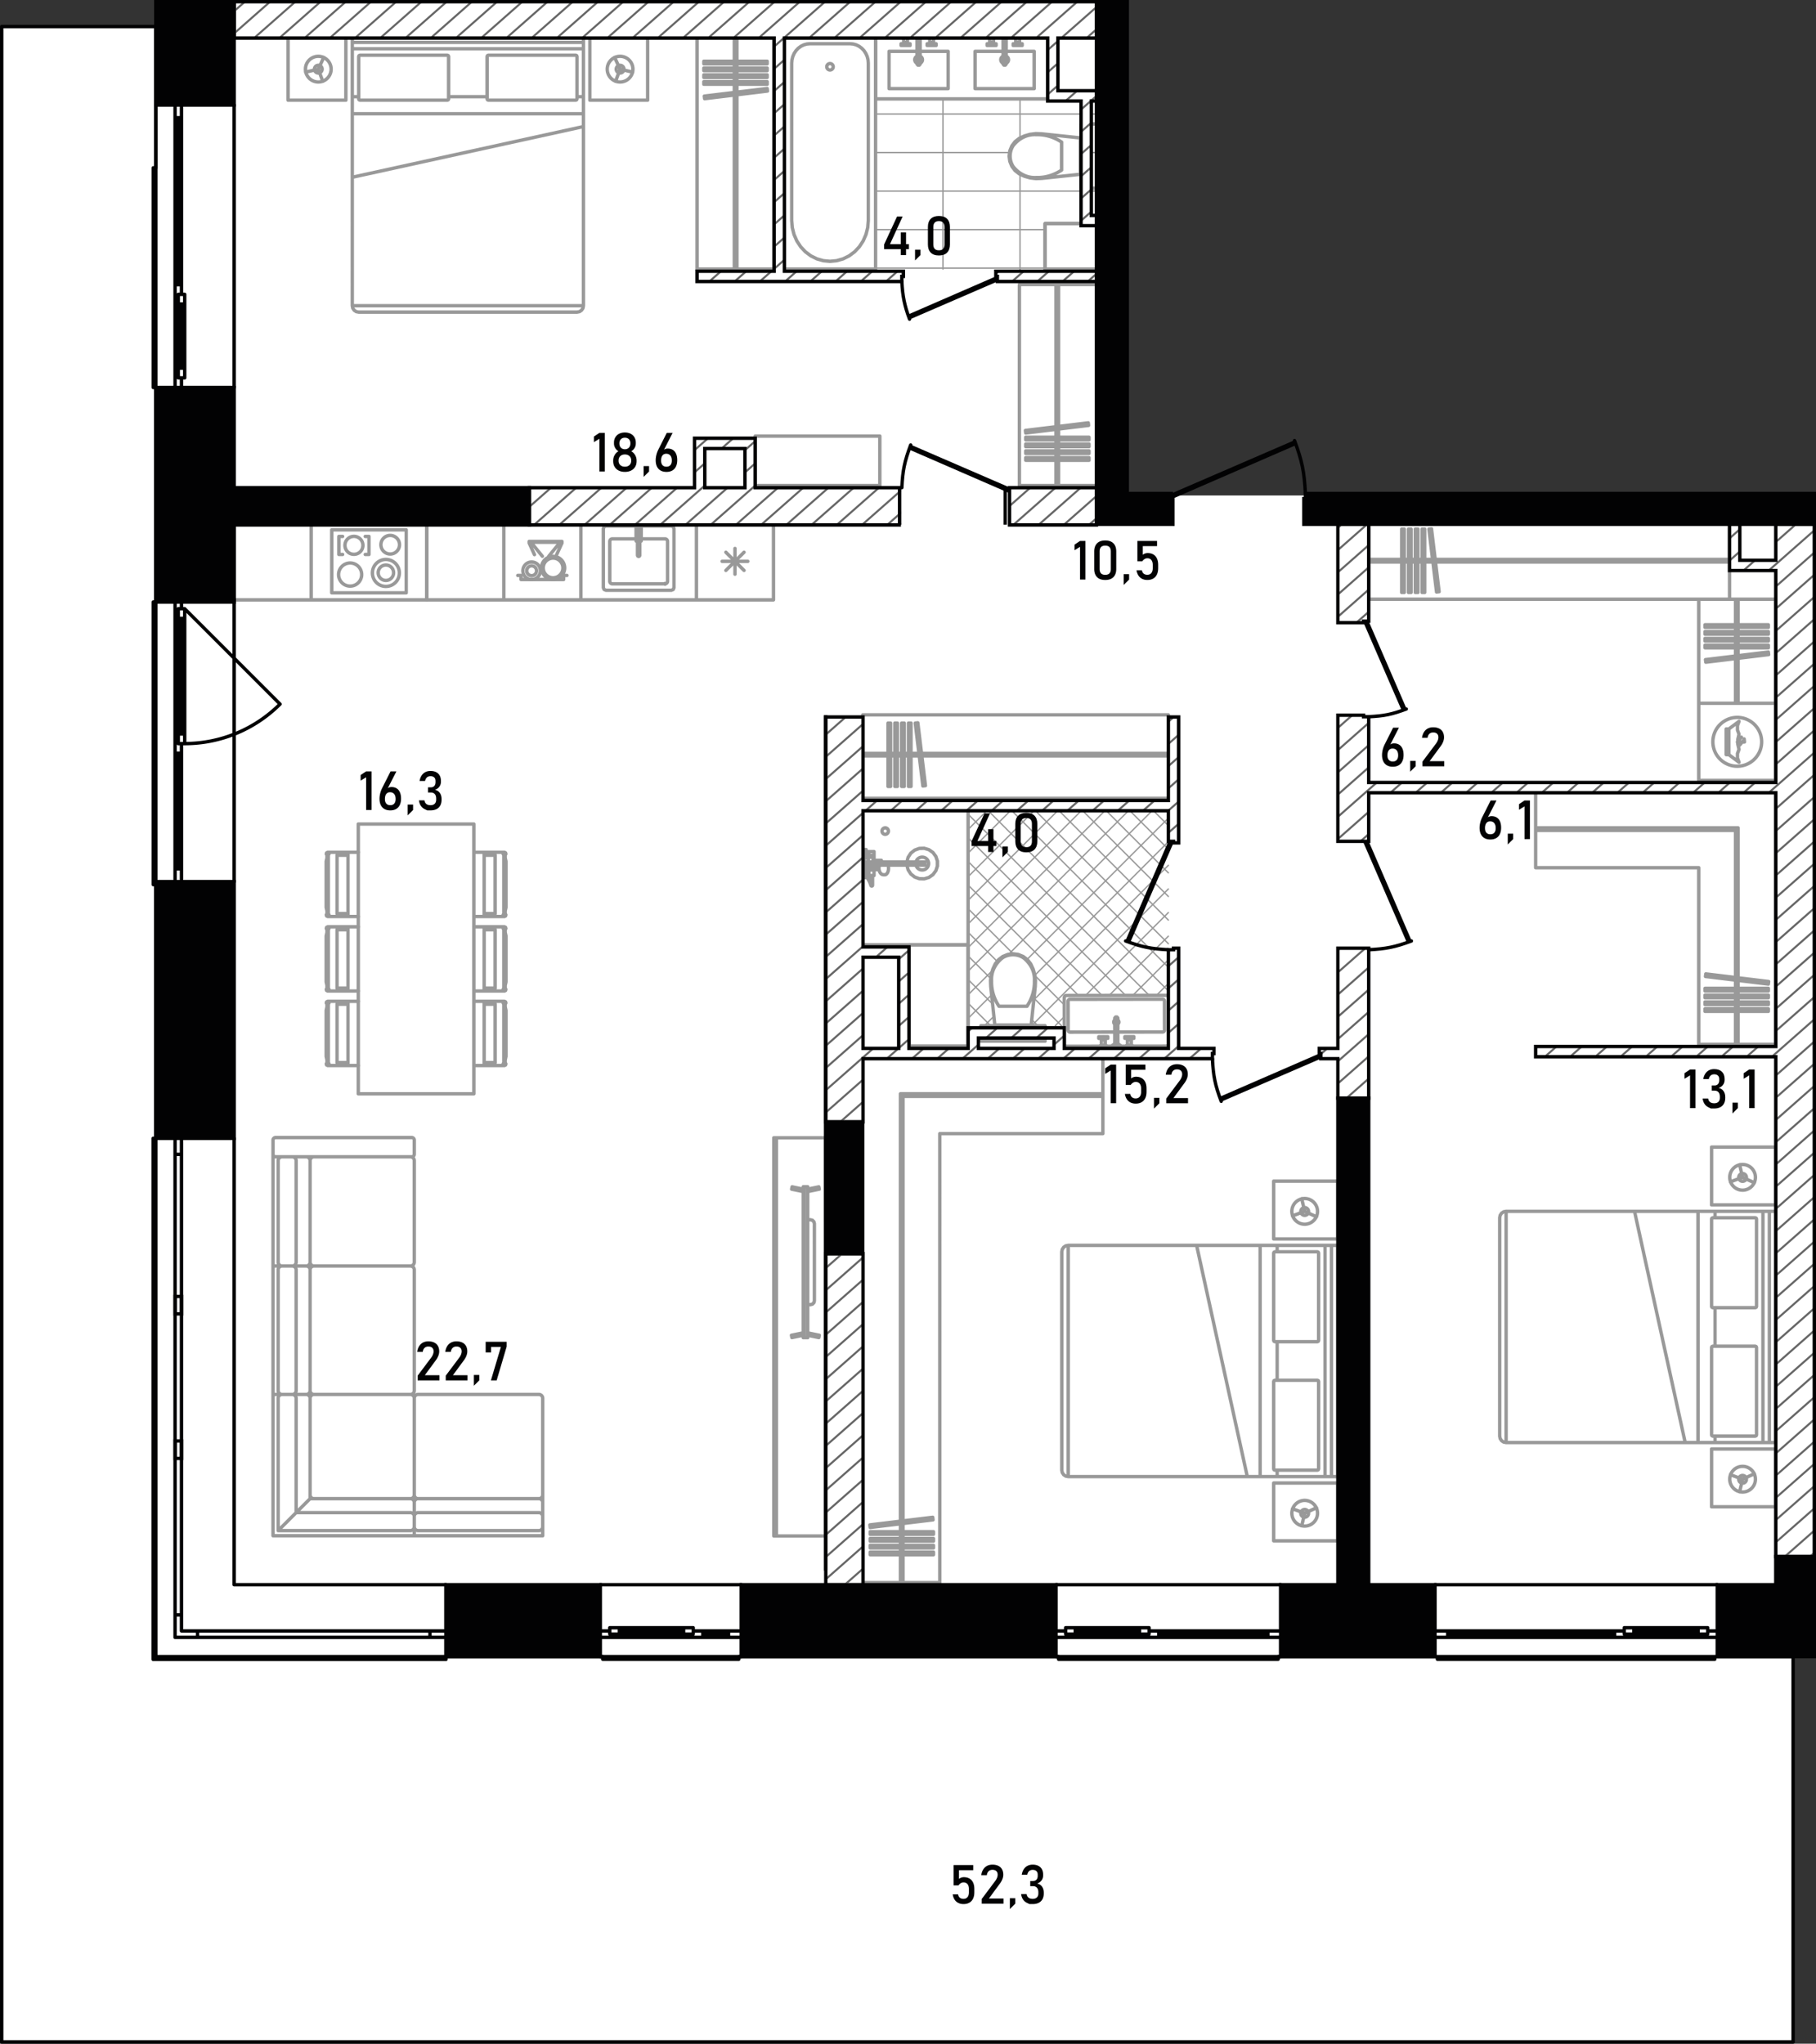 <svg version="1.1" id="_x39_7_1_" xmlns="http://www.w3.org/2000/svg" x="0" y="0" viewBox="0 0 534.354 601.17" xml:space="preserve"><rect x="0" y="0" width="534.354" height="601.17" fill="#333333" stroke="none"/><style>.st0,.st1,.st2{fill-rule:evenodd;clip-rule:evenodd;fill:#fff}.st1,.st2{fill:none;stroke:#999;stroke-linecap:round;stroke-linejoin:round;stroke-miterlimit:3}.st2{stroke-width:.4}.st3,.st4{stroke:#020203}.st3{fill:none;stroke-linecap:round;stroke-linejoin:round;stroke-miterlimit:3}.st4{fill-rule:evenodd;clip-rule:evenodd}.st4,.st6,.st7,.st8{fill:none;stroke-miterlimit:22.926}.st6{fill-rule:evenodd;clip-rule:evenodd;stroke-width:.6;stroke:#666}.st7,.st8{stroke:#020203}.st8{stroke-linecap:round;stroke-linejoin:round;stroke-miterlimit:3}.st8,.st9{fill-rule:evenodd;clip-rule:evenodd}.st10,.st9{fill:#020203}</style><path class="st0" d="M527.53 486.738h6.435v-341H331.53V1H47.363v6.488H.389v592.641H527.53z"/><g id="mebel"><path class="st1" d="M139.435 269.602h3.027m.001 0v-.859m0 0v-17.176m0 0v-.859m0 0h-3.027M145.89 250.709h-3.427m0 0v.858m0 0h3.224m0 0v-.056m0 0l-.196-.295m0 0l.087-.342m0 0l.312-.165M148.25 251.51l-.197-.295m-.001 0l.087-.342m.001 0l.313-.165m-.001 0h-2.562m.001 0l-.312.165m-.001 0l-.087.342m0 0l.196.295m.001 0v17.29m0 0l-.196.294m-.001 0l.087.342m0 0l.312.166m.001 0h2.562m-.001 0l-.313-.166m.001 0l-.087-.342m-.001 0l.197-.294m.001 0v-17.29M145.89 269.602l-.312-.166m0 0l-.087-.342m0 0l.196-.294m0 0v-.057m0 0h-3.224m0 0v.859m0 0h3.427M148.655 252.372v15.566m0 0l.227-1.004m0 0v-13.556m0 0l-.227-1.006M148.655 251.51l.197-.295m0 0l-.087-.342m0 0l-.313-.165m0 0l-.312.165m0 0l-.087.342m0 0l.197.295m0 0v17.29m0 0l-.197.294m0 0l.087.342m0 0l.312.166m0 0l.313-.166m0 0l.087-.342m0 0l-.197-.294m0 0v-17.29M139.435 291.518h3.027m.001 0v-.858m0 0v-17.176m0 0v-.859m0 0h-3.027M145.89 272.626h-3.427m0 0v.858m0 0h3.224m0 0v-.057m0 0l-.196-.294m0 0l.087-.343m0 0l.312-.164M148.25 273.427l-.197-.294m-.001 0l.087-.343m.001 0l.313-.164m-.001-.001h-2.562m.001 0l-.312.164m-.001.001l-.087.343m0 0l.196.294m.001 0v17.291m0 0l-.196.293m-.001-.001l.087.343m0 0l.312.165m.001 0h2.562m-.001 0l-.313-.165m.001 0l-.087-.343m-.001 0l.197-.293m.001.001v-17.291M145.89 291.518l-.312-.165m0 0l-.087-.343m0 0l.196-.293m0 0v-.057m0 0h-3.224m0 0v.858m0 0h3.427M148.655 274.289v15.565m0 0l.227-1.003m0 0v-13.557m0 0l-.227-1.005M148.655 273.427l.197-.294m0 0l-.087-.343m0 0l-.313-.164m0-.001l-.312.164m0 .001l-.087.343m0 0l.197.294m0 0v17.291m0 0l-.197.293m0-.001l.087.343m0 0l.312.165m0 0l.313-.165m0 0l.087-.343m0 0l-.197-.293m0 .001v-17.291M105.427 269.602h-3.029m.001 0v-.859m0 0v-17.176m0 0v-.859m0 0h3.029M98.972 250.709h3.427m0 0v.858m0 0h-3.224m0 0v-.056m0 0l.196-.295m0 0l-.087-.342m0 0l-.312-.165M96.613 251.51l.196-.295m0 0l-.086-.342m0 0l-.313-.165m0 0h2.562m0 0l.312.165m0 0l.087.342m0 0l-.196.295m0 0v17.29m0 0l.196.294m0 0l-.087.342m0 0l-.312.166m0 0H96.41m0 0l.313-.166m0 0l.086-.342m0 0l-.196-.294m0 0v-17.29M98.972 269.602l.312-.166m0 0l.087-.342m0 0l-.196-.294m0 0v-.057m0 0h3.224m0 0v.859m0 0h-3.427M96.207 252.372v15.566m0 0l-.226-1.004m0 0v-13.556m0 0l.226-1.006M96.207 251.51l-.196-.295m0 0l.087-.342m0 0l.312-.165m0 0l.313.165m0 0l.086.342m0 0l-.196.295m0 0v17.29m0 0l.196.294m0 0l-.086.342m0 0l-.313.166m0 0l-.312-.166m0 0l-.087-.342m0 0l.196-.294m0 0v-17.29M105.427 291.518h-3.029m.001 0v-.858m0 0v-17.176m0 0v-.859m0 0h3.029M98.972 272.626h3.427m0 0v.858m0 0h-3.224m0 0v-.057m0 0l.196-.294m0 0l-.087-.343m0 0l-.312-.164M96.613 273.427l.196-.294m0 0l-.086-.343m0 0l-.313-.164m0-.001h2.562m0 0l.312.164m0 .001l.087.343m0 0l-.196.294m0 0v17.291m0 0l.196.293m0-.001l-.087.343m0 0l-.312.165m0 0H96.41m0 0l.313-.165m0 0l.086-.343m0 0l-.196-.293m0 .001v-17.291M98.972 291.518l.312-.165m0 0l.087-.343m0 0l-.196-.293m0 0v-.057m0 0h3.224m0 0v.858m0 0h-3.427M96.207 274.289v15.565m0 0l-.226-1.003m0 0v-13.557m0 0l.226-1.005M96.207 273.427l-.196-.294m0 0l.087-.343m0 0l.312-.164m0-.001l.313.164m0 .001l.086.343m0 0l-.196.294m0 0v17.291m0 0l.196.293m0-.001l-.086.343m0 0l-.313.165m0 0l-.312-.165m0 0l-.087-.343m0 0l.196-.293m0 .001v-17.291M139.435 294.542h3.027m.001 0v.858m0 0v17.176m0 0v.859m0 0h-3.027M145.89 313.434h-3.427m0 0v-.858m0 0h3.224m0 0v.057m0 0l-.196.294m0 0l.087.343m0 0l.312.164M148.25 312.633l-.197.294m-.001.001l.087.343m.001 0l.313.164m-.001-.001h-2.562m.001 0l-.312-.164m-.001.001l-.087-.343m0 0l.196-.294m.001-.001v-17.291m0 .001l-.196-.293m-.001-.001l.087-.343m0 0l.312-.165m.001.001h2.562m-.001 0l-.313.165m.001-.001l-.087.343m-.001 0l.197.293m.001.001v17.291M145.89 294.542l-.312.165m0 0l-.087.343m0 0l.196.293m0 0v.057m0 0h-3.224m0 0v-.858m0 0h3.427M148.655 311.771v-15.566m0 0l.227 1.004m0 0v13.557m0 0l-.227 1.005M148.655 312.633l.197.294m0 .001l-.087.343m0 0l-.313.164m0-.001l-.312-.164m0 .001l-.087-.343m0 0l.197-.294m0-.001v-17.291m0 .001l-.197-.293m0-.001l.087-.343m0 0l.312-.165m0 .001l.313.165m0-.001l.087.343m0 0l-.197.293m0 .001v17.291M105.427 294.542h-3.029m.001 0v.858m0 0v17.176m0 0v.859m0 0h3.029M98.972 313.434h3.427m0 0v-.858m0 0h-3.224m0 0v.057m0 0l.196.294m0 0l-.087.343m0 0l-.312.164M96.613 312.633l.196.294m0 .001l-.086.343m0 0l-.313.164m0-.001h2.562m0 0l.312-.164m0 .001l.087-.343m0 0l-.196-.294m0-.001v-17.291m0 .001l.196-.293m0-.001l-.087-.343m0 0l-.312-.165m0 .001H96.41m0 0l.313.165m0-.001l.086.343m0 0l-.196.293m0 .001v17.291M98.972 294.542l.312.165m0 0l.087.343m0 0l-.196.293m0 0v.057m0 0h3.224m0 0v-.858m0 0h-3.427M96.207 311.771v-15.566m0 0l-.226 1.004m0 0v13.557m0 0l.226 1.005M96.207 312.633l-.196.294m0 .001l.087.343m0 0l.312.164m0-.001l.313-.164m0 .001l.086-.343m0 0l-.196-.294m0-.001v-17.291m0 .001l.196-.293m0-.001l-.086-.343m0 0l-.313-.165m0 .001l-.312.165m0-.001l-.087.343m0 0l.196.293m0 .001v17.291"/><path class="st2" d="M339.194 307.764l.035-.035m4.559-4.558l.004-.003m-11.545 4.596l.025-.026m11.506-11.504l.013-.013M325.3 307.764l.016-.016m14.963-14.962l3.512-3.512m-25.438 18.49l.007-.007m14.963-14.962l10.469-10.468m-17.426 10.478l17.426-17.426m-33.265 26.32l2.629-2.628m6.255-6.257l24.38-24.381m-40.212 33.266l40.213-40.212m-39.594 32.645l39.594-39.594m-54.106 47.161l2.763-2.763m12.043-12.044l39.299-39.3m-58.916 51.969l6.91-6.91m10.429-10.429l41.577-41.577m-58.916 51.969l7.153-7.154m4.729-4.727l42.873-42.872m-54.755 47.806l47.807-47.807m-47.807 40.86l40.861-40.86m-40.876 33.929l33.929-33.929m-33.929 26.982l26.982-26.982m-26.982 20.035l20.035-20.034m-20.035 13.087l13.088-13.088m-13.088 6.141l6.141-6.141m52.79 5.003l-5.002-5.003m5.002 11.949l-11.95-11.949m11.95 18.896l-18.896-18.896m18.896 25.843l-25.843-25.843m25.843 32.79l-32.79-32.79m32.79 39.737l-39.737-39.737m39.737 46.683l-46.684-46.683m46.684 53.631L290.16 237.86m53.631 60.578l-.01-.01m-5.639-5.639l-53.282-53.281M331.205 292.798l-46.345-46.344m54.364 61.31l-.035-.035m-14.922-14.921l-39.407-39.406m47.417 54.362l-.026-.026m-14.922-14.921l-32.469-32.468m40.47 47.415l-.016-.016m-12.164-12.164l-8.654-8.653m-6.364-6.365l-13.271-13.271m33.522 40.469l-.007-.007m-6.058-6.058l-8.067-8.067m-10.826-10.826l-8.565-8.565m20.51 27.458l-1.782-1.782m-12.058-12.058l-6.655-6.655m7.195 14.142l-7.195-7.195m6.602 13.548l-6.601-6.602M257.638 78.874h49.878m-49.878-11.335h49.878m-49.878-11.336h64.993m-64.993-11.336h39.438m21.021 0h4.534m-64.993-11.336h64.993m-22.482 45.627V51.243m0-10.651V29.091m-22.673 50.067V29.091m-45.344 50.067"/><path class="st1" d="M230.811 10.575v68.583m0 0h26.829m-.001 0V10.575m0 0H230.81M255.493 18.577l-.082-.992m0 0l-.242-.963m0 0l-.395-.902m0 0l-.536-.817m0 0l-.662-.704m0 0l-.766-.571m0 0l-.847-.422m0 0l-.904-.258m0 0l-.932-.086m0 0h-11.804m0 0l-.932.086m0 0l-.903.258m0 0l-.848.422m0 0l-.766.571m0 0l-.661.704m0 0l-.537.817m0 0l-.395.902m0 0l-.242.963m0 0l-.082.992m0 0V64.87m0 0l.171 2.084m0 0l.509 2.02m0 0l.83 1.897m0 0l1.126 1.714m0 0l1.389 1.478m0 0l1.609 1.201m0 0l1.78.884m0 0l1.897.541m0 0l1.957.183m0 0l1.957-.183m0 0l1.897-.541m0 0l1.78-.884m0 0l1.609-1.201m0 0l1.389-1.478m0 0l1.126-1.714m0 0l.83-1.897m0 0l.509-2.02m0 0l.171-2.084m0 0V18.577M245.169 19.644a.945.945 0 11-1.89-.001.945.945 0 011.89.001zM303.105 52.319l-1.645-.469m0 0l-1.552-.718m0 0l-1.23-.967m0 0l-.943-1.248m0 0l-.593-1.449m0 0l-.206-1.55m0 0l.206-1.552m0 0l.593-1.447m0 0l.943-1.248m0 0l1.23-.968m0 0l1.552-.719m0 0l1.645-.469m0 0l1.697-.207m0 0l1.71.06m0 0l11.585 1.222m0 0v10.655m0 0l-11.585 1.222m0 0l-1.71.06m0 0l-1.697-.208M312.375 41.801v4.117M312.375 45.918v4.116M297.222 45.918a5.738 5.738 0 01.887-3.063M298.109 42.854c1.723-2.217 4.238-3.413 6.83-3.248M304.939 39.606c2.609-.07 5.185.689 7.437 2.195M312.375 50.034c-2.252 1.506-4.828 2.266-7.437 2.195M304.939 52.229c-2.591.165-5.107-1.031-6.83-3.248M298.109 48.981a5.743 5.743 0 01-.887-3.063M318.097 41.27v9.295m0 0h-.189m0 0V41.27m0 0h.189M318.097 55.364V36.471M322.631 55.364V36.471M318.097 55.364h4.534M318.097 36.471h4.534M227.703 334.688v117.137m0 0h15.199m-.001 0V334.688m0 0h-15.199M228.458 334.688v117.137M227.703 393.256h.755M227.703 334.688h.755M121.902 439.709v-28.391M120.769 410.185H92.378M91.245 411.318v28.391M92.378 440.842h28.391M81.849 450.238v-38.92M82.982 410.185h7.129M91.245 411.318v29.524M91.245 440.842h29.524M121.902 441.975v7.129M120.769 450.238h-38.92M87.139 411.318v33.63M87.139 444.948h33.63M80.337 410.185v41.564M80.337 451.75h41.565M80.337 410.185h2.645M121.902 449.104v2.646M121.902 441.975v-2.267M90.111 410.185h2.267M91.245 440.842l-9.396 9.396M120.769 410.185c.626 0 1.133.507 1.133 1.133M91.245 411.318c0-.626.507-1.133 1.133-1.133M92.378 440.842a1.134 1.134 0 01-1.133-1.134M121.902 439.709c0 .626-.507 1.134-1.133 1.134M81.849 411.318c0-.626.507-1.133 1.133-1.133M90.111 410.185c.626 0 1.134.507 1.134 1.133M120.769 440.842c.626 0 1.133.507 1.133 1.133M121.902 449.104c0 .627-.507 1.134-1.133 1.134M86.005 410.185c.626 0 1.134.507 1.134 1.133M120.769 444.948c.626 0 1.133.508 1.133 1.134M80.337 372.398v37.787M80.337 372.398h2.645M80.337 410.185h2.645M90.111 372.398h2.267M90.111 410.185h2.267M121.902 409.052v-35.521M120.769 372.398H92.378M91.245 373.532v35.52M92.378 410.185h28.391M81.849 409.052v-35.521M82.982 372.398h7.129M91.245 373.532v35.52M90.111 410.185h-7.129M87.139 373.532v35.52M120.769 372.398c.626 0 1.133.508 1.133 1.134M91.245 373.532c0-.626.507-1.134 1.133-1.134M92.378 410.185a1.134 1.134 0 01-1.133-1.134M121.902 409.052c0 .626-.507 1.134-1.133 1.134M81.849 373.532c0-.626.507-1.134 1.133-1.134M90.111 372.398c.626 0 1.134.508 1.134 1.134M91.245 409.052c0 .626-.508 1.134-1.134 1.134M82.982 410.185a1.134 1.134 0 01-1.133-1.134M86.005 372.398c.626 0 1.134.508 1.134 1.134M87.139 409.052c0 .626-.508 1.134-1.134 1.134M121.902 339.524v-4.156M121.146 334.612H81.093M80.337 335.368v4.156M81.093 340.28h40.053M80.337 339.524v32.874M80.337 372.398h2.645M90.111 372.398h2.267M121.902 371.265v-29.852M120.769 340.28H92.378M91.245 341.414v29.852M92.378 372.398h28.391M81.849 371.265v-29.852M82.982 340.28h7.129M91.245 341.414v29.852M90.111 372.398h-7.129M87.139 341.414v29.852M121.146 334.612c.418 0 .756.339.756.756M80.337 335.368c0-.417.338-.756.756-.756M81.093 340.28a.756.756 0 01-.756-.756M121.902 339.524a.755.755 0 01-.756.756M120.769 340.28c.626 0 1.133.508 1.133 1.134M91.245 341.414c0-.626.507-1.134 1.133-1.134M92.378 372.398a1.133 1.133 0 01-1.133-1.133M121.902 371.265c0 .626-.507 1.133-1.133 1.133M81.849 341.414c0-.626.507-1.134 1.133-1.134M90.111 340.28c.626 0 1.134.508 1.134 1.134M91.245 371.265c0 .626-.508 1.133-1.134 1.133M82.982 372.398a1.133 1.133 0 01-1.133-1.133M86.005 340.28c.626 0 1.134.508 1.134 1.134M87.139 371.265c0 .626-.508 1.133-1.134 1.133M121.902 451.75h37.787M121.902 451.75v-2.646M159.689 451.75v-2.646M121.902 441.975v-2.267M159.689 441.975v-2.267M158.555 410.185h-35.519M121.902 411.318v28.391M123.036 440.842h35.519M159.689 439.709v-28.391M158.555 450.238h-35.519M121.902 449.104v-7.129M123.036 440.842h35.519M159.689 441.975v7.129M123.036 444.948h35.519M121.902 411.318c0-.626.508-1.133 1.134-1.133M123.036 440.842a1.134 1.134 0 01-1.134-1.134M159.689 439.709c0 .626-.508 1.134-1.134 1.134M158.555 410.185c.626 0 1.134.507 1.134 1.133M123.036 450.238a1.134 1.134 0 01-1.134-1.134M121.902 441.975c0-.626.508-1.133 1.134-1.133M158.555 440.842c.626 0 1.134.507 1.134 1.133M159.689 449.104c0 .627-.508 1.134-1.134 1.134M121.902 446.082c0-.626.508-1.134 1.134-1.134M158.555 444.948c.626 0 1.134.508 1.134 1.134M304.472 286.727l-.469-1.645m0 0l-.718-1.551m0 0l-.968-1.231m0 0l-1.248-.942m0 0l-1.448-.594m0 0l-1.551-.206m0 0l-1.551.206m0 0l-1.447.594m0 0l-1.249.942m0 0l-.968 1.231m0 0l-.718 1.551m0 0l-.469 1.645m0 0l-.207 1.697m0 0l.059 1.71m0 0l1.223 11.584m0 0h10.654m0 0l1.223-11.584m0 0l.06-1.71m0 0l-.208-1.697M293.953 295.998h4.117M298.07 295.998h4.117M295.006 281.731a5.747 5.747 0 013.064-.887M291.759 288.56c-.166-2.591 1.031-5.106 3.248-6.829M293.953 295.998c-1.505-2.253-2.266-4.828-2.195-7.437M304.382 288.56c.07 2.609-.689 5.185-2.195 7.437M301.134 281.731c2.217 1.723 3.413 4.238 3.248 6.829M298.07 280.844a5.734 5.734 0 013.063.887M293.422 301.719h9.295m0 0v-.188m0-.001h-9.295m0 0v.188M307.517 301.719h-18.894M307.517 306.254h-18.894M307.517 301.719v4.534M288.623 301.719v4.534M313.733 307.764l29.493-.04m0 0l.401-.167m0 0l.166-.4m0 0l-.019-13.81m0 0l-.166-.4m0 0l-.401-.165m0 0l-29.494.039m0 0l-.4.167m0 0l-.166.401m0 0l.019 13.809m0 0l.166.4m0 0l.401.166M314.862 303.606l13.159-.018m.907-.001l13.16-.018M342.654 303.003l-.012-8.52M342.075 293.917l-27.226.037M314.283 294.521l.011 8.519M342.654 303.003a.566.566 0 01-.566.566M342.075 293.917c.313 0 .567.253.567.566M314.283 294.521c0-.313.253-.567.566-.567M314.862 303.606a.568.568 0 01-.568-.566M329.226 300.646a.752.752 0 01-.302.604l-.001-1.21a.759.759 0 01.303.606zm-1.209.605a.755.755 0 01-.002-1.209l.002 1.209zM328.933 307.214l-.907.001m0 0l-.01-7.748m0 .001l.255-.301m-.001 0l.395-.001m.001-.001l.257.301m-.001 0l.01 7.748M327.724 307.216l1.512-.003m0 .001v.266m0-.001l-1.512.002m0 0v-.265M327.346 307.481l2.267-.003m0 0l.001.265m0 0l-2.268.003m0 0v-.265M325.209 305.859l.002 1.625m0 0h.095m0 0v.132m0 0h.283m0 0v.133m0 0l-1.889.002m0 0v-.133m0 0h.283m0 0v-.133m0 0h.095m0 0l-.002-1.624m0 0l.321-.001m0 0l-.001-.415m0 0l-1.077.001m0 0l-.001-.491m0 0l2.645-.003m0 0l.001.49m0 0l-1.077.002m0 0l.001.416m0 0l.321-.001M331.746 305.85l.002 1.625m0 0h-.094m0 0v.133m0 0h-.283m0 0v.133m0 0l1.889-.003m0 0v-.133m0 0l-.284.001m0 0v-.133m0 0h-.094m0 0l-.002-1.625m0 0l-.322.001m0 0v-.415m0 0l1.077-.002m0 0l-.001-.491m0 0l-2.645.004m0 0l.001.491m0 0l1.077-.002m0 0v.416m0 0h-.321M324.396 305.445l.072-.072M324.887 305.444l-.072-.072M324.397 305.86h.491M324.077 307.485l1.135-.001M325.305 307.616l-1.321.002M332.558 305.434l-.072-.072M332.067 305.434l.072-.072M332.558 305.849l-.491.001M332.882 307.473l-1.133.002M331.654 307.608l1.323-.002M324.887 305.199a.245.245 0 11-.491 0 .246.246 0 11.491 0zM332.558 305.188a.246.246 0 11-.492 0 .246.246 0 01.492 0zM284.86 237.86v40.054M284.86 277.914h-31M261.417 244.472a.945.945 0 11-1.89 0 .945.945 0 011.89 0zM266.843 253.57l.373-1.397m0 0l.792-1.208m0 0l1.133-.899m0 0l1.358-.495m0 0l1.445-.044m0 0l1.384.414m0 0l1.185.828m0 0l.863 1.159m0 0l.455 1.372m0 0v1.446m0 0l-.455 1.372m0 0l-.863 1.16m0 0l-1.185.828m0 0l-1.384.413m0 0l-1.445-.043m0 0l-1.358-.496m0 0l-1.133-.897m0 0l-.792-1.209m0 0l-.373-1.397m0 0h-5.538m0 0l.109.455m0 0l.036.49m0 0l-.036.489m0 0l-.109.455m0 0l-.172.392m0 0l-.225.299m0 0l-.261.19m0 0l-.28.064m0 0h-.402m0 0l-.121-.019m0 0l-.277-.064m0 0l-.104-.054m0 0l-.251-.182m0 0l-.07-.078m0 0l-.205-.274m0 0l-.157-.357m0 0l-.051-.195m0 0l-.06-.25m0 0l-.688-.02m0 0l-.796-.009m0 0v1.729m0 0h-.434m0 0v2.871m0 0l-.059.16m0 0l-.148.083m0 0l-.167-.033m0 0l-.105-.134m0 0l-.158-.485m0 0l-.315-.726m0 0l-.574-1.008m0 0l-.258-.728m0 0h-.124m0 0v.604m0 0h-.983m0 0v-2.569m0 0h.878m0 0l.01-.024m0 0l.027-.039m0 0l.035-.033m0 0l.04-.025m0 0l.673-.278m0 0v-.697m0 0h-1.361m0 0v1.058m0 0h-.302m0 0v-3.023m0 0h.302m0 0v1.058m0 0h1.361m0 0v-1.437m0 0h.151m0 0v-.415m0 0h-.303m0 0v.152m0 0h-.528m0 0v.604m0 0h-.983m0 0v-2.569m0 0h.983m0 0v.604m0 0h.528m0 0v.152m0 0h.303m0 0v-.152m0 0h1.511m0 0v2.57m0 0h2.154m0 0v.023m0 0v.059m0 0v.094m0 0v.123m0 0v.15m0 0v.042m0 0h7.504M255.523 255.913v-.21m0 0l-.341.141m0 0l-.053.325m0 0l.002.009m0 0h.241m0 0v.151m0 0h.302m0 0v-.416m0 0h-.151M255.674 257.386h-.24m0 0l.239.677m0 0l.564.987m0 0l.023.054m0 0v-1.567m0 0h-.586m0 0v-.151M254.843 251.53h.529M254.843 250.849h.529M254.843 257.186v.352M255.372 256.329v.188M255.372 256.517v.681M255.372 257.198v.014M255.196 256.517h.176M255.367 257.198h.005M255.674 257.386v-1.058M257.186 255.034v-.557M256.26 257.538h.491M257.752 254.968v-.491M256.739 260.333l.012.076M254.635 256.184l.002-.048M254.667 256.354l-.032-.17M254.719 255.639l.01-.047M254.729 255.592l.009-.02M254.967 257.538l-.161-.453M254.807 257.085l-.14-.73M255.139 256.228l-.009-.06M256.739 260.333l-.167-.512M256.572 259.821l-.312-.717M254.824 257.127v-.001M254.637 256.136l.082-.497M259.24 254.479l-.001-.002M258.71 254.477l-.002.002M256.07 255.913h-.127M255.825 255.913h-.103M255.943 255.913h-.118M255.523 255.703v-.523M255.279 256.951l-.14-.723M255.433 257.386l-.154-.436M256.156 255.233v-.001M256.112 255.324l.044-.091M256.097 255.422l.015-.098M256.112 255.519l-.015-.098M256.156 255.61l-.044-.091M256.156 255.61v.001M258.652 255.766l-.026-.345M258.626 255.422l.026-.346M258.669 255.838l-.017-.071M258.729 254.756l.051-.195M258.652 255.077l.077-.321M256.323 255.791l.062.009M258.78 254.56l.037-.083M258.669 255.006l-.688.02M256.385 255.044l-.062.009M256.323 255.052l-.058.026M256.266 255.079l-.051.043M256.216 255.122l-.038.054M256.178 255.175l-.021.057M256.157 255.233l-.003.007M256.154 255.24l-.008.068M256.145 255.308v.227M256.145 255.535l.008.068M256.154 255.603l.003.007M256.157 255.611l.021.056M256.178 255.667l.038.056M256.216 255.722l.05.042M256.266 255.764l.057.026M257.981 255.025l-1.596.019M257.186 255.809l-.8-.01M256.883 255.913v-.107M256.883 255.038v-.561M266.843 253.57h5.343M266.843 254.477h5.343M272.186 253.57v.907M254.843 250.51v1.36M255.372 250.661v1.058M255.674 250.661v1.058M255.674 252.134h1.209M256.883 255.913h-1.209M254.163 253.57v.907M255.523 253.57h3.816M261.306 254.477h-5.784M256.883 252.134v1.436M257.186 253.079v.491M257.752 253.079v.491M257.186 254.968h1.493M269.521 253.57a1.89 1.89 0 110 .907M256.211 252.134a.34.34 0 11.589 0M105.427 321.748h34.008m0 0v-79.352m0 0h-34.008m0 0v79.352M307.517 65.767h15.115m0 0v13.391m0 0h-15.115m0 0V65.767M284.875 277.914h-17.412m0 0v29.851m0 0h17.412m0 0v-29.851M227.599 176.458h-22.672m0 0v-22.672m0 0h22.672m0 0v22.672M216.263 161.342v7.558M218.935 162.45l-5.344 5.344M220.041 165.122h-7.556M218.935 167.793l-5.344-5.343M197.558 173.624h-19.271m.001 0l-.534-.222m0 0l-.221-.534m0 0v-17.382m0 0l.221-.534m0 0l.534-.222m0 0h19.271m-.001 0l.535.222m.001 0l.221.534m-.001 0v17.382m0 0l-.221.534m.001 0l-.535.222M204.927 176.458H170.92M204.927 153.786H170.92M204.927 176.458v-22.672M170.919 176.458v-22.672M195.669 171.734h-15.492M179.421 170.978v-11.714M180.177 158.509h15.492M196.425 159.264v11.714M195.67 171.734h.108a.108.108 0 00-.108-.108.108.108 0 00-.108.108c0 .06.048.108.108.108s.108-.048.108-.108h-.108zM180.177 171.734a.756.756 0 01-.756-.756M179.421 159.264c0-.417.338-.756.756-.756M195.669 158.509c.417 0 .755.339.755.756M196.425 170.978a.756.756 0 01-.755.756M188.263 163.341l-.1.24m0 0l-.241.099m0 0l-.24-.1m0 .001l-.099-.241m0-.001v-7.476m0 .001l.099-.24m0-.001l.241-.099m0 .001l.24.099m0-.001l.1.24m0 .001v7.478M188.678 157.791h-.415m0 0v-1.927m0 0l-.099-.24m0 0l-.24-.1m0 0l-.241.1m0 0l-.1.24m0 0v1.927m0 0h-.414m0 0v-2.456m0 0h1.509m0 0v2.456M188.668 159.151h-.404m-.001 0v-1.322m0 0h.404m.001 0v1.322M187.179 159.151v-1.322m0 0h.404m0 0v1.322m0 0h-.404M170.919 176.458h-22.672M170.919 153.786h-22.672M170.919 176.458v-22.672M148.248 176.458v-22.672M125.576 176.458h22.672m0 0v-22.672m0 0h-22.672m0 0v22.672M119.53 174.379H97.614m0 0v-18.516m0 .001h21.916m0 0v18.516M108.572 163.099V157.8M108.572 157.8h-1.096M108.572 163.099h-1.096M99.718 163.099V157.8M100.814 157.8h-1.096M100.814 163.099h-1.096M117.558 160.233a2.74 2.74 0 11-5.48 0 2.74 2.74 0 015.48 0zM117.514 168.472a3.968 3.968 0 11-7.935 0 3.968 3.968 0 017.935 0z"/><path class="st1" d="M115.814 168.472a2.267 2.267 0 11-4.535.001 2.267 2.267 0 014.535-.001zM106.79 160.419a2.645 2.645 0 11-5.29 0 2.645 2.645 0 015.29 0zM106.428 169.01a3.4 3.4 0 11-6.802 0 3.4 3.4 0 016.802 0zM125.576 176.458H91.568M125.576 153.786H91.568M125.576 176.458v-22.672M91.568 176.458v-22.672M68.896 176.458h22.672m0 0v-22.672m0 0H68.896m0 0v22.672M257.639 29.091h50.633M257.639 10.575h50.633M308.272 29.091V10.574M257.639 29.091V10.574M261.606 26.068h17.381M278.988 26.068V15.11M278.988 15.11h-8.238m-.906 0h-8.237M261.606 15.11v10.958M286.923 26.068h17.382M304.305 26.068V15.11M304.305 15.11h-8.239m-.905 0h-8.237M286.923 15.11v10.958M271.43 17.564c0 .465-.28.865-.681 1.04v-2.08c.402.175.681.575.681 1.04zm-1.586 1.039a1.133 1.133 0 010-2.079v2.079zM296.748 17.564c0 .465-.28.865-.681 1.04v-2.08c.4.175.681.575.681 1.04zm-1.587 1.039a1.133 1.133 0 010-2.078v2.078zM270.751 11.104h-.907m0 0v7.749m0 0l.256.301m0 0h.395m0 0l.256-.301m0 0v-7.749M269.541 11.104h1.512m0 0v-.265m0 0h-1.512m0 0v.265M269.164 10.839h2.267m-.001 0v-.265m0 0h-2.267m.001 0v.265M267.029 12.464v-1.625m0 0h.095m0 0v-.132m0 .001h.283m0 0v-.133m0-.001h-1.89m0 0v.133m0 .001h.284m0 0v.132m0-.001h.094m0 0v1.625m0 0h.322m0 0v.416m0 0h-1.078m0 0v.491m0 .001h2.646m0 0v-.492m0 0h-1.077m0 0v-.416m0 0h.321M273.566 12.464v-1.625m0 0h-.095m0 0v-.132m0 .001h-.283m0 0v-.133m0-.001h1.889m0 0v.133m0 .001h-.283m0 0v.132m0-.001h-.094m0 0v1.625m0 0h-.322m0 0v.416m0 0h1.077m0 0v.491m0 .001h-2.645m0 0v-.492m0 0h1.077m0 0v-.416m0 0h-.321M296.068 11.104h-.907m0 0v7.749m0 0l.256.301m0 0h.395m0 0l.256-.301m0 0v-7.749M294.858 11.104h1.511m0 0v-.265m0 0h-1.511m0 0v.265M294.48 10.839h2.267m0 0v-.265m0 0h-2.267m0 0v.265M292.346 12.464v-1.625m0 0h.094m0 0v-.132m0 .001h.284m0 0v-.133m0-.001h-1.889m0 0v.133m0 .001h.283m0 0v.132m0-.001h.094m0 0v1.625m0 0h.322m0 0v.416m0 0h-1.078m0 0v.491m0 .001h2.646m0 0v-.492m0 0h-1.077m0 0v-.416m0 0h.321M298.883 12.464v-1.625m0 0h-.095m0 0v-.132m0 .001h-.283m0 0v-.133m0-.001h1.889m0 0v.133m0 .001h-.283m0 0v.132m0-.001h-.095m0 0v1.625m0 0h-.321m0 0v.416m0 0h1.077m0 0v.491m0 .001h-2.645m0 0v-.492m0 0h1.077m0 0v-.416m0 0h-.321M266.216 12.881l.072.072M266.707 12.881l-.072.072M266.216 12.464h.491M265.895 10.839h1.134M267.123 10.708h-1.322M274.378 12.881l-.072.072M273.887 12.881l.072.072M274.378 12.464h-.491M274.7 10.839h-1.134M273.471 10.708h1.323M291.533 12.881l.072.072M292.024 12.881l-.072.072M291.533 12.464h.491M291.212 10.839h1.134M292.44 10.708h-1.322M299.695 12.881l-.072.072M299.203 12.881l.072.072M299.695 12.464h-.491M300.016 10.839h-1.133M298.788 10.708h1.323M266.707 13.126a.245.245 0 11-.49.002.245.245 0 01.49-.002zM274.378 13.126a.245.245 0 11-.49.002.245.245 0 01.49-.002zM292.024 13.126a.245.245 0 11-.49.002.245.245 0 01.49-.002zM299.695 13.126a.245.245 0 11-.49.002.245.245 0 01.49-.002zM166.151 167.062a3.411 3.411 0 11-6.824 0 3.411 3.411 0 016.824 0z"/><path class="st1" d="M165.63 167.062a2.89 2.89 0 11-5.78.001 2.89 2.89 0 015.78-.001zM159.011 167.894a2.579 2.579 0 11-5.158 0 2.579 2.579 0 015.158 0z"/><path class="st1" d="M157.876 167.894a1.444 1.444 0 11-2.889.001 1.444 1.444 0 012.889-.001zM387.679 356.331a3.778 3.778 0 11-7.557 0 3.778 3.778 0 017.557 0z"/><path class="st1" d="M385.034 356.331a1.134 1.134 0 11-2.267.001 1.134 1.134 0 012.267-.001zM387.679 445.129a3.778 3.778 0 11-7.557 0 3.778 3.778 0 017.557 0z"/><path class="st1" d="M385.034 445.129a1.134 1.134 0 11-2.267.001 1.134 1.134 0 012.267-.001zM97.435 20.344a3.778 3.778 0 11-7.557.001 3.778 3.778 0 017.557-.001z"/><path class="st1" d="M94.79 20.344a1.133 1.133 0 11-2.266.002 1.133 1.133 0 012.266-.002zM186.233 20.344a3.778 3.778 0 11-7.557.001 3.778 3.778 0 017.557-.001z"/><path class="st1" d="M183.588 20.344a1.133 1.133 0 11-2.266.002 1.133 1.133 0 012.266-.002zM171.675 89.927h-68.016m0 0V14.354m0 0h68.016m0 0v75.572M169.785 91.816H105.55m0 0l-.723-.144m-.001 0l-.614-.41m0 0l-.409-.613m.001 0l-.144-.723m0 0h68.016m0 0l-.144.723m0 0l-.41.613m-.001 0l-.613.41m.001 0l-.723.144M171.675 10.575h-68.016m0 0v3.779m0 0h68.016m0 0v-3.779M103.66 10.575h68.016m0 0v1.89m0 0H103.66m0 0v-1.89M101.77 10.575H84.766m0 0v18.894m0 0h17.004m0 0V10.575M173.564 10.575h17.004m0 0v18.894m0 0h-17.004m0 0V10.575M131.621 16.244h-25.695m.001 0l-.267.11m0 0l-.11.268m0 0v12.469m0 0l.11.267m0 0l.267.111m0 0h25.695m-.001 0l.268-.111m.001 0l.11-.267m0 0V16.622m0 0l-.11-.268m0 0l-.268-.11M143.713 16.244h25.694m0 0l.267.11m0 0l.111.268m0 0v12.469m0 0l-.111.267m0 0l-.267.111m0 0h-25.694m0 0l-.268-.111m0 0l-.11-.267m0 0V16.622m0 0l.11-.268m0 0l.268-.11M171.675 28.445h-1.89M143.335 28.445h-11.336M105.549 28.445h-1.89M171.675 33.455h-68.016m0 0v18.686m0 0l68.016-14.908m0 0v-3.778M205.116 10.575h22.671m0 0v68.583m0 0h-22.671m0 0V10.575M216.83 79.158h-.756m0 0V10.575m0 0h.756m0 0v68.583M207.109 18.012h18.626m0 0v.756m0 0h-18.626m0 0v-.756M207.109 20.017h18.626m0 0v.756m0 0h-18.626m0 0v-.756M207.109 22.022h18.626m0 0v.756m0 0h-18.626m0 0v-.756M207.109 24.026h18.626m0 0v.756m0 0h-18.626m0 0v-.756M207.244 28.272l18.491-2.241m0 0l.091.75m0 0l-18.491 2.241m0 0l-.091-.75M299.959 83.692h22.672m.001 0v59.136m0 0H299.96m-.001 0V83.692M310.723 83.692h.755m-.001 0v59.136m0 0h-.755m.001 0V83.692M320.443 135.39h-18.626m0 0v-.756m0 0h18.626m0 0v.756M320.443 133.385h-18.626m0 0v-.755m0 0h18.626m0 0v.755M320.443 131.382h-18.626m0 0v-.756m0 0h18.626m0 0v.756M320.443 129.377h-18.626m0 0v-.756m0 0h18.626m0 0v.756M320.308 125.131l-18.491 2.241m-.001 0l-.091-.75m0 0l18.492-2.241m.001 0l.09.75M314.318 434.348v-68.015m0 0h75.573m0 0v68.015m0 0h-75.573M312.429 432.46v-64.237m0 0l.144-.723m0 0l.41-.613m0 0l.613-.409m0 0l.723-.144m0 0v68.015m0 0l-.723-.144m0 0l-.613-.409m0 0l-.41-.613m0 0l-.144-.723M393.669 434.348v-68.015m0 0h-3.778m0 0v68.015m0 0h3.778M393.669 366.334v68.015m0 0h-1.889m0 0v-68.015m0 0h1.889M393.669 364.444V347.44m0 0h-18.893m0 0v17.004m0 0h18.893M393.669 436.238v17.004m0 0h-18.893m0 0v-17.004m0 0h18.893M388.001 394.296v-25.695m0 0l-.11-.267m0 0l-.267-.111m0-.001h-12.47m0 0l-.268.111m0 .001l-.11.267m0 0v25.695m0 0l.11.267m0 0l.268.11m0 0h12.47m0 0l.267-.11m0 0l.11-.267M388.001 406.387v25.694m0 0l-.11.268m0 0l-.267.11m0 0h-12.47m0 0l-.268-.11m0 0l-.11-.268m0 0v-25.694m0 0l.11-.268m0 0l.268-.11m0 0h12.47m0 0l.267.11m0 0l.11.268M375.8 434.348v-1.889M375.8 406.009v-11.336M375.8 368.222v-1.889M370.79 434.348v-68.015m0 0h-18.686m0 0l14.908 68.015m0 0h3.778M236.647 393.473h1.02m0 0v-44.369m0 0h-1.02m0 0v44.369M237.666 392.07l3.41.709m0 0l-.141.681m0 0l-3.269-.681m0 0v-.709M237.666 383.772h.832m0 0l.567-.151m0 0l.415-.415m0 0l.152-.567m.001 0V359.94m0 0l-.152-.567m-.001 0l-.415-.415m0 0l-.567-.152m0 0h-.832m0 0v24.966M236.289 392.07l-3.41.709m.001 0l.141.681m-.001 0l3.269-.681m0 0v-.709M237.666 350.508l3.41-.709m0 .001l-.141-.681m0-.001l-3.269.681m0 .001v.709M236.349 350.508l-3.41-.709m0 .001l.141-.681m0-.001l3.269.681m0 .001v.709M236.349 393.473h.298m0 0v-44.369m0 0h-.298m0 0v44.369M253.86 234.836v-24.561m0 0h89.931m0 0v24.561m0 0H253.86M343.792 221.612v.756m0 0H253.86m0 0v-.756m0 0h89.931M261.297 231.333v-18.626m0 0h.756m0 0v18.626m0 0h-.756M263.302 231.333v-18.626m0 0h.756m0 0v18.626m0 0h-.756M265.306 231.333v-18.626m0 0h.756m0 0v18.626m0 0h-.756M267.311 231.333v-18.626m0 0h.756m0 0v18.626m0 0h-.756M271.557 231.197l-2.242-18.49m0 0l.751-.091m0 0l2.241 18.49m0 0l-.75.091M284.875 277.914h-17.412m0 0v29.851m0 0h17.412m0 0v-29.851M324.521 333.46v-22.672m0 0h-70.66m-.001 0v154.734m0 0h22.672m.001 0V333.46m0 0h47.988M264.954 321.746l.756.756m0 0h58.81m.001 0v-.756m0 0h-59.566M264.954 465.522h.756m0 0V322.501m0 0l-.756-.755m0 0v143.776M274.676 457.33H256.05m0 0v-.756m0 0h18.626m0 0v.756M274.676 455.325H256.05m0 0v-.756m0 0h18.626m0 0v.756M274.676 453.321H256.05m0 0v-.756m0 0h18.626m0 0v.756M274.676 451.316H256.05m0 0v-.756m0 0h18.626m0 0v.756M274.54 447.07l-18.491 2.241m0 0l-.091-.75m0 0l18.491-2.241m0 0l.091.75M166.809 169.27h-.964m0 0v1.203m0 0h-12.524m0 0v-1.203m0 0h-.963M165.345 159.743l-.047.104m-.048.103l-.047.103m-.047.103l-.047.103m-.047.103l-.048.104m-.046.102l-.048.104m-.047.102l-.047.104m-.047.102l-.047.104m-.047.102l-.048.104m-.047.103l-.047.103m-.047.103l-.047.103m-.047.104l-.048.103m-.047.103l-.046.103m-.048.103l-.047.103m-.047.103l-.047.103m-.047.103l-.048.103m-.047.104l-.047.102m-.047.104l-.047.103M155.711 159.743l.047.104m.047.103l.047.103m.047.103l.048.103m.047.103l.047.104m.047.102l.047.104m.048.102l.047.104m.046.102l.048.104m.047.102l.047.104m.047.103l.047.103m.048.103l.047.103m.047.104l.047.103m.047.103l.047.103m.047.103l.048.103m.047.103l.047.103m.047.103l.047.103m.048.104l.046.102m.048.104l.047.103M165.345 159.743h-.078m-.113 0h-.114m-.113 0h-.113m-.114 0h-.078m0 0l-.042.052m-.071.089l-.072.088m-.071.087l-.071.088m-.072.088l-.071.088m-.072.088l-.071.088m-.072.088l-.071.088m-.071.089l-.072.087m-.071.088l-.072.088m-.071.088l-.072.088m-.071.088l-.072.089m-.071.088l-.071.087m-.072.088l-.071.088m-.072.088l-.071.088m-.072.088l-.071.089m-.072.088l-.071.088m-.071.087l-.072.088m-.071.088l-.072.088m-.072.088l-.071.088m-.071.089l-.072.088m-.071.088l-.071.087m-.072.088l-.072.088m-.071.088l-.072.088m-.071.089l-.042.051M155.711 159.743h.078m.113 0h.113m.113 0h.114m.114 0h.077m0 0l.042.052m.072.089l.071.088m.072.087l.071.088m.072.088l.071.088m.071.088l.072.088m.071.088l.072.088m.071.089l.072.087m.071.088l.071.088m.072.088l.071.088m.072.088l.071.089m.072.088l.071.087m.072.088l.071.088m.072.088l.071.088m.071.088l.072.089m.071.088l.072.088m.071.087l.072.088m.071.088l.071.088m.072.088l.071.088m.072.089l.071.088m.072.088l.071.087m.072.088l.071.088m.072.088l.071.088m.071.089l.042.051M155.711 159.265h9.634m0 0v.478m0 0h-.723m0 0v-.237m0 0h-8.189m0 0v.237m0 0h-.722m0 0v-.478M222.22 128.28h36.665m0 0v14.548m0 0H222.22m0 0V128.28M307.517 65.767h15.115m0 0v13.391m0 0h-15.115m0 0V65.767M383.04 352.651l.86 3.68m0 0l3.431 1.584m0 0l-3.431-1.584m0 0l-3.546 1.306M383.04 448.808l.86-3.68m0 0l3.431-1.584m0 0l-3.431 1.584m0 0l-3.546-1.305M89.978 21.205l3.679-.86m0 0l1.584-3.431m0 0l-1.584 3.431m0 0l1.306 3.546M186.134 21.205l-3.679-.86m0 0l-1.584-3.431m0 0l1.584 3.431m0 0l-1.306 3.546"/><g><path class="st1" d="M518.364 218.212a7.179 7.179 0 11-14.358 0 7.179 7.179 0 1114.358 0zM516.53 346.317a3.778 3.778 0 11-7.557.001 3.778 3.778 0 017.557-.001z"/><path class="st1" d="M513.885 346.317a1.134 1.134 0 11-2.267 0 1.134 1.134 0 012.267 0zM516.53 435.115a3.778 3.778 0 11-7.557.001 3.778 3.778 0 017.557-.001z"/><path class="st1" d="M513.885 435.115a1.134 1.134 0 11-2.267 0 1.134 1.134 0 012.267 0zM443.169 424.336V356.32m0-.001h75.572m0 0v68.016m0 .001h-75.572M441.28 422.446V358.21m0 0l.144-.723m0 0l.409-.613m0 0l.613-.41m0 0l.723-.144m0 0v68.016m0 0l-.723-.144m0 0l-.613-.41m0 0l-.409-.613m0 0l-.144-.723M522.521 424.336V356.32m0-.001h-3.779m0 0v68.016m0 .001h3.779M522.521 356.32v68.016m0 0h-1.89m0 0V356.32m0 0h1.89M522.521 354.43v-17.004m0 0h-18.894m0 0v17.004m0 0h18.894M522.521 426.225v17.004m0 0h-18.894m0 0v-17.004m0 0h18.894M516.853 384.282v-25.694m0 0l-.11-.268m0 0l-.268-.11m0 0h-12.47m0 0l-.266.11m0 0l-.112.268m0 0v25.694m0 0l.112.268m0 0l.266.11m0 0h12.47m0 0l.268-.11m0 0l.11-.268M516.853 396.374v25.694m0 0l-.11.268m0 0l-.268.11m0 0h-12.47m0 0l-.266-.11m0 0l-.112-.268m0 0v-25.694m0 0l.112-.268m0 0l.266-.11m0 0h12.47m0 0l.268.11m0 0l.11.268M504.651 424.336v-1.89M504.651 395.996V384.66M504.651 358.21v-1.89M499.642 424.336V356.32m0-.001h-18.686m0 0l14.907 68.016m0 .001h3.779M511.701 224.219l-.449-1.233m0 0v-1.313m0 0l.449-1.232m0 0l-.342-1.474m0 0v-1.513m0 0l.342-1.472m0 0l-.45-1.236m0 0v-1.313m0 0l.45-1.235m0 0l-2.987 2.232m0 0v7.558m0 0l2.987 2.231M508.452 221.988v-7.558m0 0h.262m0 0v7.558m0 0h-.262M507.929 221.988v-7.558m0 0h.261m0 0v7.558m0 0h-.261M513.216 217.368l.085.891m0 0l-.226.021m0 0l-.046-.476m0 0l-1.142 1.383m0 0l-.152-.126m0 0l.53-.642m0 0l-.081-.067m0 0l-.612.74m0 0l-.145-.121m0 0l.61-.74m0 0l-.097-.08m0 0l-.496.601m0 0l-.131-.107m0 0l.497-.601m0 0l-.098-.081m0 0l-.342.414m0 0l-.139-.115m0 0l1.173-1.422M522.521 229.546v-22.671m0 .001h-22.672m0 0v22.671m0-.001h22.672M402.738 176.268v-22.672m0 0h106.179m0 0v22.672m0 0H402.738M508.917 164.554v.756m0 0H402.738m0 0v-.756m0 0h106.179M412.442 174.275v-18.626m0 0h.755m0 0v18.626m0 0h-.755M414.447 174.275v-18.626m0 0h.756m0 0v18.626m0 0h-.756M416.451 174.275v-18.626m0 0h.756m0 0v18.626m0 0h-.756M418.456 174.275v-18.626m0 0h.755m.001 0v18.626m0 0h-.755M422.702 174.14l-2.242-18.491m0 0l.751-.091m0 0l2.241 18.491m0 0l-.75.091M451.86 255.242V232.57m0 0h70.661m0 0v74.628m0 0h-22.672m0 0v-51.956m0 0H451.86M511.426 243.528l-.756.756m0 0h-58.81m0 0v-.756m0 0h59.566M511.426 307.198h-.756m0 0v-62.914m0 0l.756-.756m0 0v63.67M501.705 297.494h18.626m0 0v-.756m0 0h-18.626m0 0v.756M501.705 295.489h18.626m0 0v-.756m0 0h-18.626m0 0v.756M501.705 293.485h18.626m0 0v-.756m0 0h-18.626m0 0v.756M501.705 291.48h18.626m0 0v-.756m0 0h-18.626m0 0v.756M501.84 287.234l18.491 2.241m0 0l.091-.75m0 0l-18.49-2.241m0 0l-.092.75M499.849 176.268h22.672m0 0v30.607m0 0h-22.672m0 0v-30.607M511.426 206.876h-.756m0 0v-30.607m0 0h.756m0 0v30.607M501.705 183.78h18.626m0 0v.756m0 0h-18.626m0 0v-.756M501.705 185.785h18.626m0 0v.756m0 0h-18.626m0 0v-.756M501.705 187.79h18.626m0 0v.756m0 0h-18.626m0 0v-.756M501.705 189.795h18.626m0 0v.755m0 0h-18.626m0 0v-.755M501.84 194.04l18.491-2.241m0 0l.091.751m0 0l-18.49 2.24m0 0l-.092-.75M511.891 342.638l.86 3.679m0 0l3.431 1.584m0 0l-3.431-1.584m0 0l-3.546 1.306M511.891 438.795l.86-3.68m0 0l3.431-1.583m0 0l-3.431 1.583m0 0l-3.546-1.305"/></g></g><g id="walls_1_"><path class="st3" d="M45.844 7.803H.5m0 0V600.67m0 0h527.119m0 0V487.311m0 0H504.57m0 0v.756m0 0h-81.619m0 0v-.756m0 0h-46.855m0 0v.756m0 0h-64.614m0 0v-.756m0 0h-94.088m0 0v.756m0 0H177.34m0 0v-.756m0 0h-46.099m0 0v.794m0 0h-86.19m0 0V334.844m0 0h.793m0 0v-74.628m0 0h-.756m0 0v-83.13m0 0h.756m0 0v-63.103m0 0h-.756m0 0V49.368m0 0h.756m0 0V7.803M505.325 479.754V466.15M505.325 487.311v-5.667M505.325 481.644v-1.89M422.195 479.754V466.15M422.195 487.311v-5.667M422.195 481.644v-1.89M422.195 487.311h83.13M422.195 466.151h83.13M422.195 479.754h3.779M425.974 479.754v1.89M425.974 481.644h-3.779M476.986 481.644h-1.89M475.096 481.644v-1.89M475.096 479.754h1.89M425.974 480.698h49.122M425.974 479.754h49.122M475.096 481.644h-49.122M476.986 479.754h.945M477.93 479.754v.944M477.93 480.698h.945M478.875 480.698v.945M478.875 481.644h-1.889M505.325 481.644h-3.778M501.547 481.644v-.945M501.547 480.698h.945M502.492 480.698v-.944M502.492 479.754h2.833M501.547 481.644h-22.672M480.764 478.81h18.893M477.93 478.81h2.834M480.764 478.81v1.889M480.764 480.698h-2.834M477.93 480.698v-1.889M502.492 480.698h-2.835M499.657 480.698v-1.889M499.657 478.81h2.835M502.492 478.81v1.889M499.657 480.698h-18.893M480.764 478.81h18.893M480.764 479.754h18.893M422.195 481.644v-1.89M422.195 481.644v-1.89M422.195 487.311v-5.667M422.195 479.754V466.15M505.325 481.644v-1.89M505.325 481.644v-1.89M505.325 487.311v-5.667M505.325 479.754V466.15M422.195 487.311v-21.16"/><g><path class="st3" d="M310.726 479.754V466.15M310.726 487.311v-5.667M310.726 481.644v-1.89M376.852 479.754V466.15M376.852 487.311v-5.667M376.852 481.644v-1.89M376.852 487.311h-66.126M376.852 466.151h-66.126M376.852 479.754h-3.779M373.073 479.754v1.89M373.073 481.644h3.779M339.066 481.644h1.889M340.955 481.644v-1.89M340.955 479.754h-1.889M373.073 480.698h-32.118M373.073 479.754h-32.118M340.955 481.644h32.118M339.066 479.754h-.946M338.121 479.754v.944M338.121 480.698h-.944M337.177 480.698v.945M337.177 481.644h1.889M310.726 481.644h3.779M314.504 481.644v-.945M314.504 480.698h-.944M313.56 480.698v-.944M313.56 479.754h-2.834M314.504 481.644h22.673M335.287 478.81h-18.893M338.121 478.81h-2.834M335.287 478.81v1.889M335.287 480.698h2.834M338.121 480.698v-1.889M313.56 480.698h2.834M316.394 480.698v-1.889M316.394 478.81h-2.834M313.56 478.81v1.889M316.394 480.698h18.893M335.287 478.81h-18.893M335.287 479.754h-18.893M376.852 481.644v-1.89M376.852 481.644v-1.89M376.852 487.311v-5.667M376.852 479.754V466.15M310.726 481.644v-1.89M310.726 481.644v-1.89M310.726 487.311v-5.667M310.726 479.754V466.15M310.726 487.311v-21.16"/></g><g><path class="st3" d="M176.585 479.754V466.15M176.585 487.311v-5.667M176.585 481.644v-1.89M218.149 479.754V466.15M218.149 487.311v-5.667M218.149 481.644v-1.89M218.149 487.311h-41.565M218.149 466.151h-41.565M218.149 479.754h-3.778M214.371 479.754v1.89M214.371 481.644h3.779M204.924 481.644h1.89M206.814 481.644v-1.89M206.814 479.754h-1.89M214.371 480.698h-7.557M214.371 479.754h-7.557M206.814 481.644h7.557M204.924 479.754h-.944M203.98 479.754v.944M203.98 480.698h-.945M203.035 480.698v.945M203.035 481.644h1.889M176.585 481.644h3.778M180.363 481.644v-.945M180.363 480.698h-.944M179.419 480.698v-.944M179.419 479.754h-2.834M180.363 481.644h22.672M201.146 478.81h-18.893M203.98 478.81h-2.834M201.146 478.81v1.889M201.146 480.698h2.834M203.98 480.698v-1.889M179.419 480.698h2.834M182.253 480.698v-1.889M182.253 478.81h-2.834M179.419 478.81v1.889M182.253 480.698h18.893M201.146 478.81h-18.893M201.146 479.754h-18.893M218.149 481.644v-1.89M218.149 481.644v-1.89M218.149 487.311v-5.667M218.149 479.754V466.15M176.585 481.644v-1.89M176.585 481.644v-1.89M176.585 487.311v-5.667M176.585 479.754V466.15M176.585 466.151v21.16"/></g><g><path class="st3" d="M131.241 479.754V466.15M131.241 487.311v-5.667M131.241 481.644v-1.89M131.241 487.311H45.844M131.241 466.151H68.893M131.241 479.754h-4.723M126.518 479.754v1.89M126.518 481.644h4.723M53.401 481.644h4.723M58.124 481.644v-1.89M58.124 479.754h-4.723M51.512 481.644h1.889M126.518 479.754H58.124M58.124 481.644h68.394M131.241 481.644v-1.89M131.241 481.644v-1.89M131.241 487.311v-5.667M131.241 479.754V466.15M53.401 334.844h15.492M45.844 334.844h5.668M51.512 334.844h1.889M45.844 334.844v152.467M68.893 334.844v131.307M53.401 334.844v4.723M53.401 339.567h-1.889M51.512 339.567v-4.723M51.512 479.754v-4.724M51.512 475.03h1.889M53.401 475.03v4.724M51.512 481.644v-1.89M53.401 339.567V475.03M51.512 475.03V339.566M51.512 334.844h1.889M51.512 334.844h1.889M45.844 334.844h5.668M53.401 334.844h15.492"/></g><g><path class="st3" d="M53.401 176.229h15.492M45.844 176.229h5.668M51.512 176.229h1.889M53.401 259.359h15.492M45.844 259.359h5.668M51.512 259.359h1.889M45.844 259.359v-83.131M68.893 259.359v-83.131M53.401 259.359v-3.778M53.401 255.58h-1.889M51.512 255.58v3.778M51.512 219.683v1.89M51.512 221.572h1.889M53.401 221.572v-1.89M52.457 255.58v-34.008M53.401 255.58v-34.008M51.512 221.572v34.008M53.401 219.683v-.944M53.401 218.738h-.944M52.457 218.738v-.945M52.457 217.793h-.945M51.512 217.793v1.89M51.512 176.229v3.779M51.512 180.008h.945M52.457 180.008v-.945M52.457 179.063h.944M53.401 179.063v-2.834M54.346 179.063l28.055 28.055M51.512 180.008v37.785M54.346 215.904v-34.008M54.346 218.738v-2.834M54.346 215.904h-1.889M52.457 215.904v2.834M52.457 218.738h1.889M52.457 179.063v2.834M52.457 181.897h1.889M54.346 181.897v-2.834M54.346 179.063h-1.889M52.457 181.897v34.008M54.346 215.904v-34.008M53.401 215.904v-34.008M82.401 207.117a39.679 39.679 0 01-28.055 11.621M51.512 259.359h1.889M51.512 259.359h1.889M45.844 259.359h5.668M53.401 259.359h15.492M51.512 176.229h1.889M51.512 176.229h1.889M45.844 176.229h5.668M53.401 176.229h15.492"/></g><g><path class="st3" d="M53.401 113.982h15.492M45.844 113.982h5.668M51.512 113.982h1.889M53.401 30.853h15.492M45.844 30.853h5.668M51.512 30.853h1.889M45.844 30.853v83.13M68.893 30.853v83.13M53.401 30.853v3.778M53.401 34.631h-1.889M51.512 34.631v-3.778M51.512 85.643v-1.89M51.512 83.753h1.889M53.401 83.753v1.89M52.457 34.631v49.122M53.401 34.631v49.122M51.512 83.753V34.631M53.401 85.643v.945M53.401 86.588h-.944M52.457 86.588v.944M52.457 87.532h-.945M51.512 87.532v-1.89M51.512 113.982v-3.778M51.512 110.204h.945M52.457 110.204v.944M52.457 111.149h.944M53.401 111.149v2.833M51.512 110.204V87.532M54.346 89.422v18.893M54.346 86.588v2.834M54.346 89.422h-1.889M52.457 89.422v-2.834M52.457 86.588h1.889M52.457 111.149v-2.834M52.457 108.315h1.889M54.346 108.315v2.834M54.346 111.149h-1.889M52.457 108.315V89.422M54.346 89.422v18.893M53.401 89.422v18.893M51.512 30.853h1.889M51.512 30.853h1.889M45.844 30.853h5.668M53.401 30.853h15.492M51.512 113.982h1.889M51.512 113.982h1.889M45.844 113.982h5.668M53.401 113.982h15.492M45.844 30.853h23.049"/></g><g><path class="st4" d="M51.531 423.865h1.89v5.133h-1.89zM51.531 381.358h1.89v5.133h-1.89z"/></g><g><path class="st0" d="M533.854 210.526v247.342h-11.336V310.849h-70.661v-3.022h70.661v-74.629H402.736v14.284h-9.069v-37.105h7.557v.453h1.512v19.345h119.782v-62.347h-13.603v-13.603h3.023v10.58h10.58v-10.58h11.336v56.301zm-131.118-28.867v-27.434h-9.069v28.946h7.557v-.453h1.512v-1.059zm-84.641-151.94l-9.825-.001V11.204h-77.462v68.582h35.007v1.511h-.454v1.511h-60.248v-3.022h22.672V11.204H68.894V.5h253.735v10.704h-11.336v15.491h11.336v3.023h-1.512v33.655h1.512v3.021h-4.535l.001-36.675zm4.534 113.736H222.218v-14.546h-17.859v14.546h-48.58v10.959H322.63v-10.959h-.001zm-103.434 0h-11.814v-11.524h11.814v11.524zm34.747 322.763v-97.45h-10.959v97.45h10.959zm0-255.314v24.561h89.847v-24.561h3.023v37.031h-1.511v-.453h-1.512v-8.994h-89.847v40.054h13.519v29.851h17.412v-6.066h28.287l.003 6.066h30.626v-29.02h1.512v-.453h1.511v29.473h10.391v1.512h-.453v1.511H253.942v18.602h-10.959V210.904h10.959zm0 70.661v26.828h10.496v-26.828h-10.496zm148.794-2.645h-9.069v29.473h-5.479v1.512h.453v1.511h5.026v11.602h9.069V278.92zm-92.597 26.43h-22.243v3.043h22.245l-.002-3.043zm12.49-225.564h-29.608v1.511h.454v1.511h29.154v-3.022z"/><path d="M533.854 145.157H384.107v1.51h-.453v7.558c50.067.014 100.134 0 150.201 0v-9.068h-.001zm-464.96 9.257v22.671h-23.05v-63.104h23.05v29.474h86.884v10.959H68.894h0zm453.624 303.454v8.283h-17.193v21.16h28.529v-29.443h-11.336 0zM68.894 30.853h-23.05V.5h23.05v30.353h0zM322.629.5h9.068v144.656l12.961.001v1.51h.454v7.558l-22.483-.001V.5h0zm71.038 322.518v143.133h-16.815v21.16h45.344v-21.16h-19.46V323.018h-9.069 0zM242.9 210.904h.083v119.114h10.875v38.751h-10.875c0 261.034-.083-104.668-.083-157.865h0zM45.844 259.359h23.05v75.484h-23.05v-75.484h0zm130.741 227.952h-45.344v-21.16h45.344v21.16h0zm134.141 0v-21.16H218.15v21.16h92.576z" fill-rule="evenodd" clip-rule="evenodd" fill="#020203" stroke="#020203" stroke-miterlimit="3"/><path class="st6" d="M72.064.499l-3.17 2.79M79.484.499l-10.59 9.33M86.914.499l-12.15 10.7M94.334.499l-12.14 10.7M101.754.499l-12.15 10.7M109.174.499l-12.15 10.7M116.594.499l-12.14 10.7M124.024.499l-12.15 10.7M131.444.499l-12.15 10.7M138.864.499l-12.14 10.7M146.284.499l-12.15 10.7M153.704.499l-12.14 10.7M161.134.499l-12.15 10.7M168.554.499l-12.15 10.7M175.974.499l-12.14 10.7M183.404.499l-12.15 10.7M190.824.499l-12.14 10.7M198.244.499l-12.15 10.7M205.664.499l-12.15 10.7M213.084.499l-12.14 10.7M220.514.499l-12.15 10.7M227.934.499l-12.15 10.7M235.354.499l-12.14 10.7M242.774.499l-14.99 13.21M250.194.499l-12.14 10.7M230.814 17.579l-3.03 2.67M257.624.499l-12.15 10.7M230.814 24.109l-3.03 2.67M265.044.499l-12.15 10.7M230.814 30.649l-3.03 2.67M272.464.499l-12.14 10.7M230.814 37.189l-3.03 2.67M279.894.499l-12.15 10.7M230.814 43.729l-3.03 2.67M287.304.499l-12.14 10.7M230.814 50.269l-3.03 2.67M294.734.499l-12.15 10.7M230.814 56.809l-3.03 2.67M212.154 79.779l-3.43 3.02M302.154.499l-12.15 10.7M230.814 63.339l-3.03 2.67M230.814 69.879l-3.03 2.67M309.574.499l-12.14 10.7M219.584 79.779l-3.43 3.02M230.814 76.419l-3.03 2.67M317.004.499l-12.15 10.7M227.004 79.779l-3.43 3.02M234.424 79.779l-3.42 3.02M311.294 12.069l-3.02 2.66M162.154 143.449l-6.37 5.61M322.634 2.079l-10.36 9.12M322.634 8.619l-2.93 2.58M241.854 79.779l-3.44 3.03M311.294 18.609l-3.02 2.66M169.574 143.449l-12.44 10.96M249.264 79.779l-3.44 3.03M311.294 25.139l-3.02 2.66M176.994 143.449l-12.45 10.96M256.694 79.779l-3.44 3.03M316.964 26.689l-3.44 3.03M184.414 143.449l-12.44 10.96M322.634 28.229l-4.54 4M264.114 79.779l-3.44 3.03M208.344 128.909l-3.98 3.5M191.834 143.449l-12.44 10.96M321.124 36.099l-3.03 2.67M199.264 143.449l-12.45 10.96M215.764 128.909l-3.43 3.02M207.384 136.289l-3.02 2.66M321.124 42.639l-3.03 2.67M207.384 142.829l-13.14 11.58M222.224 129.759l-3.03 2.67M321.124 49.179l-3.03 2.67M214.104 143.449l-12.44 10.96M222.224 136.299l-3.03 2.67M321.124 55.709l-3.03 2.67M293.804 79.779l-.78.68M222.224 142.829l-13.14 11.58M321.124 62.249l-3.03 2.67M301.224 79.779l-3.44 3.03M228.944 143.449l-12.44 10.96M308.644 79.779l-3.43 3.03M236.374 143.449l-12.45 10.96M316.074 79.779l-3.44 3.02M243.794 143.449l-12.44 10.96M322.634 80.539l-2.57 2.26M251.214 143.449l-12.44 10.96M258.644 143.449l-12.44 10.96M265.364 144.069l-11.74 10.34M265.364 150.599l-4.32 3.81M303.174 143.449l-5.92 5.22M310.594 143.449l-12.44 10.96M318.014 143.449l-12.44 10.96M248.874 210.899l-5.89 5.19M322.634 145.919l-9.64 8.49M322.634 152.459l-2.22 1.95M253.944 212.969l-10.96 9.65M253.944 219.509l-10.96 9.65M253.944 226.049l-10.96 9.65M253.944 232.589l-10.96 9.65M258.104 235.459l-3.43 3.02M253.944 239.119l-10.96 9.66M265.524 235.459l-3.43 3.02M253.944 245.659l-10.96 9.66M272.944 235.459l-3.43 3.02M253.944 252.199l-10.96 9.65M280.364 235.459l-3.42 3.02M253.944 258.739l-10.96 9.65M287.794 235.459l-3.43 3.02M253.944 265.279l-10.96 9.65M295.214 235.459l-3.43 3.02M253.944 271.819l-10.96 9.65M394.864 154.219l-1.19 1.05M302.644 235.459l-3.43 3.02M253.944 278.359l-10.96 9.65M253.944 284.889l-10.96 9.66M310.054 235.459l-3.42 3.02M261.154 278.539l-3.43 3.02M402.284 154.219l-8.61 7.58M253.944 291.429l-10.96 9.65M317.474 235.459l-3.42 3.02M267.464 279.519l-3.02 2.66M345.354 210.899l-1.56 1.38M402.744 160.349l-9.07 7.99M253.944 297.969l-10.96 9.65M324.904 235.459l-3.43 3.02M346.814 216.159l-3.02 2.66M267.464 286.059l-3.02 2.66M402.744 166.889l-9.07 7.99M253.944 304.509l-10.96 9.65M332.324 235.459l-3.43 3.02M346.814 222.699l-3.02 2.66M267.464 292.599l-3.02 2.66M402.744 173.429l-9.07 7.99M402.744 179.969l-3.64 3.2M267.464 299.139l-3.02 2.66M346.814 229.239l-3.02 2.66M339.754 235.459l-3.43 3.02M256.964 308.389l-13.98 12.31M264.384 308.389l-3.43 3.02M346.814 235.779l-3.07 2.7M267.464 305.679l-3.02 2.66M253.944 317.589l-10.96 9.65M346.814 242.309l-3.02 2.66M253.944 324.119l-6.69 5.89M271.804 308.389l-3.43 3.02M286.114 302.319l-1.24 1.09M279.224 308.389l-3.43 3.02M397.914 210.369l-4.24 3.74M293.534 302.319l-3.44 3.03M287.904 307.279l-4.69 4.13M294.074 308.389l-3.43 3.02M300.964 302.319l-3.44 3.03M402.744 212.659l-9.07 7.99M301.494 308.389l-3.43 3.02M308.384 302.319l-3.44 3.03M402.744 219.199l-9.07 7.99M402.744 225.739l-9.07 7.99M308.914 308.389l-3.42 3.02M313.164 304.649l-3.02 2.66M247.804 368.769l-4.82 4.24M405.134 230.169l-11.46 10.1M346.814 281.549l-3.02 2.66M316.344 308.389l-3.43 3.02M346.814 288.079l-3.02 2.66M323.764 308.389l-3.43 3.02M402.744 238.809l-9.07 7.99M253.944 369.889l-10.96 9.66M412.554 230.169l-3.43 3.02M331.184 308.389l-3.43 3.02M346.814 294.619l-3.02 2.66M253.944 376.429l-10.96 9.65M402.744 245.349l-2.42 2.13M419.974 230.169l-3.43 3.02M511.944 155.689l-3.03 2.67M338.604 308.389l-3.43 3.02M346.814 301.159l-3.02 2.66M253.944 382.969l-10.96 9.65M427.394 230.169l-3.43 3.02M434.814 230.169l-3.42 3.02M253.944 389.499l-10.96 9.66M346.814 307.689l-4.22 3.72M511.944 162.229l-3.03 2.67M528.454 154.219l-5.93 5.23M442.244 230.169l-3.43 3.02M353.444 308.389l-3.43 3.02M253.944 396.039l-10.96 9.66M516.444 164.799l-3.43 3.02M449.664 230.169l-3.43 3.02M394.324 278.919l-.65.57M253.944 402.589l-10.96 9.65M533.854 156.009l-13.41 11.81M457.084 230.169l-3.42 3.02M253.944 409.119l-10.96 9.66M401.744 278.919l-8.07 7.11M533.854 162.549l-11.33 9.98M464.514 230.169l-3.43 3.02M253.944 415.659l-10.96 9.65M402.744 284.579l-9.07 7.99M533.854 169.079l-11.33 9.99M471.924 230.169l-3.43 3.02M253.944 422.189l-10.96 9.66M402.744 291.109l-9.07 7.99M533.854 175.619l-11.33 9.98M479.354 230.169l-3.43 3.02M253.944 428.739l-10.96 9.65M390.564 308.389l-1.92 1.69M402.744 297.659l-9.07 7.99M533.854 182.159l-11.33 9.98M486.774 230.169l-3.43 3.02M253.944 435.279l-10.96 9.65M402.744 304.199l-9.07 7.99M533.854 188.699l-11.33 9.98M494.194 230.169l-3.42 3.02M253.944 441.809l-10.96 9.66M402.744 310.729l-9.07 7.99M533.854 195.239l-11.33 9.98M501.624 230.169l-3.43 3.02M402.744 317.269l-6.52 5.74M253.944 448.349l-10.96 9.65M533.854 201.769l-11.33 9.99M509.044 230.169l-3.42 3.02M253.944 454.889l-10.96 9.66M533.854 208.319l-11.33 9.98M516.464 230.169l-3.43 3.02M253.944 461.429l-5.44 4.79M533.854 214.849l-11.33 9.98M533.854 221.389l-13.4 11.8M533.854 227.929l-11.33 9.98M533.854 234.469l-11.33 9.98M458.014 307.819l-3.44 3.03M533.854 241.009l-11.33 9.98M465.434 307.819l-3.44 3.03M533.854 247.549l-11.33 9.98M472.854 307.819l-3.44 3.03M533.854 254.079l-11.33 9.98M480.274 307.819l-3.44 3.03M533.854 260.619l-11.33 9.98M487.694 307.819l-3.44 3.03M533.854 267.159l-11.33 9.98M495.124 307.819l-3.44 3.03M533.854 273.699l-11.33 9.98M502.544 307.819l-3.44 3.03M533.854 280.239l-11.33 9.98M533.854 286.769l-11.33 9.98M509.964 307.819l-3.44 3.03M533.854 293.309l-11.33 9.98M517.384 307.819l-3.44 3.03M533.854 299.849l-12.49 11M533.854 306.389l-11.33 9.98M533.854 312.929l-11.33 9.98M533.854 319.459l-11.33 9.99M533.854 326.009l-11.33 9.98M533.854 332.549l-11.33 9.98M533.854 339.079l-11.33 9.98M533.854 345.619l-11.33 9.98M533.854 352.159l-11.33 9.98M533.854 358.699l-11.33 9.98M533.854 365.239l-11.33 9.98M533.854 371.769l-11.33 9.98M533.854 378.309l-11.33 9.98M533.854 384.849l-11.33 9.98M533.854 391.389l-11.33 9.98M533.854 397.929l-11.33 9.98M533.854 404.459l-11.33 9.98M533.854 411.009l-11.33 9.98M533.854 417.539l-11.33 9.99M533.854 424.079l-11.33 9.98M533.854 430.619l-11.33 9.98M533.854 437.159l-11.33 9.98M533.854 443.699l-11.33 9.98M533.854 450.239l-8.67 7.63M533.854 456.769l-1.25 1.1"/><g><path class="st7" d="M322.629 79.786h-29.608v1.511h.454v1.511h29.154zM297.051 143.455h25.578v10.959h-25.578zM346.812 278.92h-1.511v.453h-1.512v29.02h-30.626l-.003-6.065h-28.287v6.065h-17.412v-29.851h-13.519v-40.054h89.847v8.994h1.512v.453h1.511v-37.031h-3.023v24.561h-89.847v-24.561h-10.959v119.114h10.959v-18.602H356.75v-1.511h.453v-1.512h-10.391V278.92zm-82.374 29.473h-10.496v-26.828h10.496v26.828zm23.458 0v-3.043h22.243l.002 3.043h-22.245zM401.224 182.718h1.512V154.225h-9.069v28.946h7.557zM227.785 79.786h-22.672v3.022h60.248v-1.511h.454v-1.511h-35.007V11.204h77.462v18.514h9.825v.001l-.001 36.675h4.535v-3.021h-1.512V29.718h1.512v-3.023h-11.336V11.204h11.336V.5H68.894v10.704h158.891zM522.518 154.225v10.58h-10.58v-10.58h-3.023v13.603h13.603v62.347H402.736V210.83h-1.512v-.453h-7.557v37.105h9.069v-14.284h119.782v74.629h-70.661v3.022h70.661v147.019h11.336V154.225zM265.738 143.455h-43.52v-14.546h-17.859v14.546h-48.58v10.959h109.96v-10.959zm-46.543 0h-11.814v-11.524h11.814v11.524zM393.667 308.393h-5.479v1.512h.453v1.511h5.026v11.602h9.069V278.92h-9.069zM242.983 368.768h10.959v97.45h-10.959z"/></g></g><path class="st0" d="M296.103 158.676l-31 .833v-17.896l30.041 1.396z"/><path class="st4" d="M264.697 154.342v-10.916M295.78 143.759v10.583"/><g><path class="st8" d="M267.632 93.876c-1.482-3.975-2.05-6.76-2.271-11.068"/><path class="st9" d="M267.671 93.967l25.804-11.158v-1.512h-.454l-25.95 11.283z"/><g><path class="st8" d="M267.967 130.904c-1.817 4.871-2.34 7.36-2.605 12.552"/><path class="st9" d="M267.981 130.797l-.6 1.388 29.419 12.782h.453v-1.512z"/><g><path class="st8" d="M380.909 129.596c2.218 5.968 2.873 9.202 3.199 15.56"/><path class="st9" d="M380.866 129.498l-36.208 15.658v1.511h.454l36.354-15.782z"/><g><path class="st8" d="M415.293 276.797c-4.801 1.793-7.441 2.315-12.557 2.576"/><path class="st9" d="M415.394 276.753l-12.658-29.271h-1.512v.453l12.783 29.419z"/><g><path class="st8" d="M413.794 208.559c-4.295 1.602-6.481 2.038-11.058 2.272"/><path class="st9" d="M413.894 208.522l-11.166-25.771-1.504-.033v.453l11.282 25.951z"/><g><path class="st8" d="M331.22 276.792c4.816 1.79 7.437 2.319 12.568 2.581"/><path class="st9" d="M331.131 276.753l1.387.601 12.783-29.419v-.453h-1.512z"/><g><path class="st8" d="M359.343 323.96c-1.819-4.803-2.332-7.419-2.593-12.543"/><path class="st9" d="M359.358 324.069l29.284-12.653-.001-1.511h-.453l-29.418 12.781z"/></g></g></g></g></g></g></g></g><g id="sizes"><path class="st10" d="M177.967 138.697h-1.594v-9.625l-1.617.992v-1.648l1.617-1.078h1.594v11.359zM182.06 138.423c-.521-.261-.923-.629-1.207-1.105s-.426-1.03-.426-1.66v-.188c0-.567.142-1.102.426-1.602s.663-.878 1.137-1.133c-.401-.219-.723-.535-.965-.949s-.363-.851-.363-1.309v-.273c0-.594.133-1.116.398-1.566s.641-.8 1.125-1.047 1.047-.371 1.688-.371 1.203.124 1.688.371.859.597 1.125 1.047.398.973.398 1.566v.273c0 .469-.124.909-.371 1.32s-.574.724-.98.938c.479.261.863.64 1.152 1.137s.434 1.03.434 1.598v.188c0 .63-.142 1.184-.426 1.66s-.687.845-1.207 1.105-1.125.391-1.813.391-1.292-.13-1.813-.391zm2.79-1.359c.281-.146.499-.351.652-.613s.23-.566.23-.91v-.109c0-.349-.077-.655-.23-.918s-.371-.468-.652-.613-.606-.219-.977-.219-.695.073-.977.219-.499.352-.652.617-.23.573-.23.922v.117c0 .344.077.646.23.906s.371.462.652.605.606.215.977.215.695-.073.977-.219zm-.133-5.121c.245-.138.435-.335.57-.59s.203-.55.203-.883v-.109c0-.317-.067-.599-.203-.844s-.325-.434-.57-.566-.526-.199-.844-.199-.599.066-.844.199-.435.321-.57.566-.203.528-.203.852v.117c0 .328.067.618.203.871s.325.448.57.586.526.207.844.207.599-.069.844-.207zM189.389 137.103h1.594v1.594l-1.594 1.578v-3.172zM194.389 138.412c-.474-.269-.835-.659-1.082-1.172s-.371-1.132-.371-1.855v-.008c0-.422.05-.864.148-1.328a7.568 7.568 0 01.641-1.82l2.469-4.891h1.719l-2.898 5.664.008-.281c.13-.245.32-.435.57-.57s.542-.203.875-.203c.589 0 1.094.133 1.516.398s.742.652.961 1.16.328 1.118.328 1.832v.008c0 .729-.124 1.354-.371 1.875s-.609.917-1.086 1.188-1.048.406-1.715.406-1.239-.135-1.712-.403zm2.878-1.598c.273-.313.41-.758.41-1.336v-.008c0-.636-.144-1.126-.43-1.473s-.695-.52-1.227-.52c-.474 0-.841.175-1.102.523s-.391.841-.391 1.477v.008c0 .578.137 1.022.41 1.332s.66.465 1.16.465c.507.001.897-.155 1.17-.468zM109.326 238.263h-1.594v-9.625l-1.617.992v-1.648l1.617-1.078h1.594v11.359zM113.122 237.978a2.614 2.614 0 01-1.082-1.172c-.248-.513-.371-1.132-.371-1.855v-.008c0-.422.049-.864.148-1.328a7.648 7.648 0 01.532-1.597l.109-.223 2.469-4.891h1.719l-2.898 5.664.008-.281c.13-.245.32-.435.57-.57s.542-.203.875-.203c.588 0 1.094.133 1.516.398s.742.652.961 1.16.328 1.118.328 1.832v.008c0 .729-.124 1.354-.371 1.875-.248.521-.609.917-1.086 1.188s-1.048.406-1.715.406c-.668-.001-1.238-.134-1.712-.403zm2.879-1.598c.273-.313.41-.758.41-1.336v-.008c0-.636-.144-1.126-.43-1.473-.287-.347-.695-.52-1.227-.52-.474 0-.841.175-1.102.523-.261.349-.391.841-.391 1.477v.008c0 .578.137 1.022.41 1.332s.66.465 1.16.465c.507.001.897-.155 1.17-.468zM119.958 236.67h1.594v1.594l-1.594 1.578v-3.172zM125.724 238.38l-.727-.348a2.857 2.857 0 01-1.168-1.008c-.294-.44-.48-.97-.559-1.59h1.625c.047.323.148.589.305.797s.358.363.605.465c.247.102.538.152.871.152.526 0 .935-.141 1.227-.422.292-.281.438-.677.438-1.188v-.344c0-.567-.138-1.007-.414-1.316-.276-.31-.667-.465-1.172-.465h-.805v-1.516h.805c.442 0 .786-.133 1.031-.398.245-.266.367-.641.367-1.125v-.352c0-.448-.129-.794-.387-1.039s-.624-.367-1.098-.367c-.271 0-.513.051-.727.152-.214.102-.395.258-.543.469s-.257.476-.324.793h-1.617c.104-.62.301-1.151.59-1.594s.655-.778 1.098-1.008c.442-.229.95-.344 1.523-.344.979 0 1.737.258 2.273.773.536.516.805 1.242.805 2.18v.188c0 .567-.154 1.063-.461 1.484-.308.422-.742.729-1.305.922.62.136 1.1.44 1.441.914.341.474.512 1.078.512 1.813v.188c0 .661-.128 1.227-.383 1.695a2.526 2.526 0 01-1.113 1.07c-.487.245-1.074.367-1.762.367l-.951.002zM122.89 404.664l3.961-5.281c.229-.302.407-.616.535-.941.127-.325.191-.629.191-.91v-.016c0-.453-.133-.805-.398-1.055s-.644-.375-1.133-.375c-.464 0-.839.137-1.125.41-.287.273-.461.66-.523 1.16v.008h-1.648v-.008c.094-.651.285-1.207.574-1.668s.663-.813 1.121-1.055c.458-.242.987-.363 1.586-.363.677 0 1.255.116 1.734.348.479.231.844.569 1.094 1.012s.375.977.375 1.602v.008c0 .401-.083.82-.25 1.258a5.417 5.417 0 01-.695 1.266L125 404.533h4.297v1.516h-6.406v-1.385zM131.155 404.664l3.961-5.281c.229-.302.407-.616.535-.941s.191-.629.191-.91v-.016c0-.453-.133-.805-.398-1.055s-.644-.375-1.133-.375c-.464 0-.839.137-1.125.41s-.461.66-.523 1.16v.008h-1.648v-.008c.094-.651.285-1.207.574-1.668s.663-.813 1.121-1.055.987-.363 1.586-.363c.677 0 1.255.116 1.734.348s.844.569 1.094 1.012.375.977.375 1.602v.008c0 .401-.083.82-.25 1.258s-.398.859-.695 1.266l-3.289 4.469h4.297v1.516h-6.406v-1.385zM139.436 404.453h1.594v1.594l-1.594 1.578v-3.172zM149.085 396.109l-2.938 9.938h-1.695l2.938-9.844h-2.891v1.633h-1.594v-3.148h6.18v1.421z"/><g><path class="st10" d="M328.421 324.523h-1.594v-9.625l-1.617.992v-1.648l1.617-1.078h1.594v11.359zM332.643 324.304a2.758 2.758 0 01-1.086-.977c-.279-.427-.465-.94-.559-1.539v-.008h1.594v.008c.057.417.224.741.5.973.275.231.635.348 1.078.348.51 0 .904-.171 1.184-.512.278-.341.418-.821.418-1.441v-.953c0-.614-.14-1.093-.418-1.434-.279-.341-.674-.512-1.184-.512-.276 0-.542.078-.797.234a2.225 2.225 0 00-.672.656h-1.453v-5.984h5.789v1.516h-4.195v2.555a2.262 2.262 0 011.414-.508c.656 0 1.217.136 1.684.406.466.271.82.667 1.063 1.188s.363 1.148.363 1.883v.953c0 .734-.125 1.362-.375 1.883s-.615.918-1.094 1.191c-.479.273-1.055.41-1.727.41-.572 0-1.081-.113-1.527-.336zM339.554 322.929h1.594v1.594l-1.594 1.578v-3.172zM343.163 323.14l3.961-5.281c.229-.302.407-.616.535-.941.127-.325.191-.629.191-.91v-.016c0-.453-.133-.805-.398-1.055s-.644-.375-1.133-.375c-.464 0-.839.137-1.125.41-.287.273-.461.66-.523 1.16v.008h-1.648v-.008c.094-.651.285-1.207.574-1.668s.662-.813 1.121-1.055c.458-.242.986-.363 1.586-.363.677 0 1.255.116 1.734.348.479.231.844.569 1.094 1.012s.375.977.375 1.602v.008c0 .401-.084.82-.25 1.258a5.417 5.417 0 01-.695 1.266l-3.289 4.469h4.297v1.516h-6.406v-1.385z"/></g><g><path class="st10" d="M498.886 325.958h-1.594v-9.625l-1.617.992v-1.648l1.617-1.078h1.594v11.359zM503.448 326.075l-.727-.348c-.485-.232-.874-.567-1.168-1.008s-.48-.97-.559-1.59h1.625c.047.323.148.589.305.797s.358.363.605.465.538.152.871.152c.526 0 .935-.141 1.227-.422s.438-.677.438-1.188v-.344c0-.567-.138-1.007-.414-1.316s-.667-.465-1.172-.465h-.805v-1.516h.805c.442 0 .786-.133 1.031-.398s.367-.641.367-1.125v-.352c0-.448-.129-.794-.387-1.039s-.624-.367-1.098-.367c-.271 0-.513.051-.727.152s-.395.258-.543.469-.257.476-.324.793h-1.617c.104-.62.301-1.151.59-1.594s.655-.778 1.098-1.008.95-.344 1.523-.344c.979 0 1.737.258 2.273.773s.805 1.242.805 2.18v.188c0 .567-.153 1.063-.461 1.484s-.742.729-1.305.922c.62.136 1.101.44 1.441.914s.512 1.078.512 1.813v.188c0 .661-.128 1.227-.383 1.695s-.626.825-1.113 1.07-1.074.367-1.762.367l-.951.002zM509.768 324.364h1.594v1.594l-1.594 1.578v-3.172zM516.292 325.958h-1.594v-9.625l-1.617.992v-1.648l1.617-1.078h1.594v11.359z"/></g><g><path class="st10" d="M319.391 170.487h-1.594v-9.625l-1.617.992v-1.648l1.617-1.078h1.594v11.359zM322.793 169.753c-.55-.567-.824-1.359-.824-2.375v-5.164c0-1.021.275-1.813.828-2.379.552-.565 1.356-.848 2.414-.848 1.063 0 1.868.281 2.418.844.549.563.824 1.356.824 2.383v5.164c0 1.021-.276 1.813-.828 2.379-.553.565-1.357.848-2.414.848-1.063-.001-1.869-.285-2.418-.852zm3.664-1.106c.268-.294.402-.718.402-1.27v-5.164c0-.552-.133-.976-.398-1.27s-.683-.441-1.25-.441c-.568 0-.984.147-1.25.441s-.398.718-.398 1.27v5.164c0 .552.134.976.402 1.27.268.294.684.441 1.246.441s.977-.147 1.246-.441zM330.641 168.893h1.594v1.594l-1.594 1.578v-3.172zM336.066 170.268a2.758 2.758 0 01-1.086-.977c-.279-.427-.465-.94-.559-1.539v-.008h1.594v.008c.057.417.224.741.5.973.275.231.635.348 1.078.348.51 0 .904-.171 1.184-.512.278-.341.418-.821.418-1.441v-.953c0-.614-.14-1.093-.418-1.434-.279-.341-.674-.512-1.184-.512-.276 0-.542.078-.797.234a2.225 2.225 0 00-.672.656h-1.453v-5.984h5.789v1.516h-4.195v2.555a2.262 2.262 0 011.414-.508c.656 0 1.217.136 1.684.406.466.271.82.667 1.063 1.188s.363 1.148.363 1.883v.953c0 .734-.125 1.362-.375 1.883s-.615.918-1.094 1.191c-.479.273-1.055.41-1.727.41-.573 0-1.081-.112-1.527-.336z"/></g><g><path class="st10" d="M436.818 246.542c-.474-.269-.835-.659-1.082-1.172s-.371-1.132-.371-1.855v-.008c0-.422.05-.864.148-1.328a7.568 7.568 0 01.641-1.82l2.469-4.891h1.719l-2.898 5.664.008-.281c.13-.245.32-.435.57-.57s.542-.203.875-.203c.589 0 1.094.133 1.516.398s.742.652.961 1.16.328 1.118.328 1.832v.008c0 .729-.124 1.354-.371 1.875s-.609.917-1.086 1.188-1.048.406-1.715.406-1.238-.135-1.712-.403zm2.879-1.598c.273-.313.41-.758.41-1.336v-.008c0-.636-.144-1.126-.43-1.473s-.695-.52-1.227-.52c-.474 0-.841.175-1.102.523s-.391.841-.391 1.477v.008c0 .578.137 1.022.41 1.332s.66.465 1.16.465c.507.001.897-.156 1.17-.468zM443.654 245.233h1.594v1.594l-1.594 1.578v-3.172zM450.178 246.827h-1.594v-9.625l-1.617.992v-1.648l1.617-1.078h1.594v11.359z"/></g><g><path class="st10" d="M285.867 247.481l3.813-8.227h1.641l-3.719 8.133h5.57v1.477h-7.305v-1.383zm4.899-3.555h1.555v6.688h-1.555v-6.688zM294.969 249.012h1.594v1.594l-1.594 1.578v-3.172zM299.574 249.872c-.55-.567-.824-1.359-.824-2.375v-5.164c0-1.021.276-1.813.828-2.379s1.356-.848 2.414-.848c1.063 0 1.868.281 2.418.844s.824 1.356.824 2.383v5.164c0 1.021-.276 1.813-.828 2.379s-1.356.848-2.414.848c-1.062-.001-1.868-.285-2.418-.852zm3.664-1.106c.269-.294.402-.718.402-1.27v-5.164c0-.552-.133-.976-.398-1.27s-.683-.441-1.25-.441-.984.147-1.25.441-.398.718-.398 1.27v5.164c0 .552.134.976.402 1.27s.684.441 1.246.441.978-.147 1.246-.441z"/></g><g><path class="st10" d="M408.114 225.131c-.474-.269-.835-.659-1.082-1.172s-.371-1.132-.371-1.855v-.008c0-.422.05-.864.148-1.328a7.568 7.568 0 01.641-1.82l2.469-4.891h1.719l-2.898 5.664.008-.281c.13-.245.32-.435.57-.57s.542-.203.875-.203c.589 0 1.094.133 1.516.398s.742.652.961 1.16.328 1.118.328 1.832v.008c0 .729-.124 1.354-.371 1.875s-.609.917-1.086 1.188-1.048.406-1.715.406-1.238-.134-1.712-.403zm2.879-1.597c.273-.313.41-.758.41-1.336v-.008c0-.636-.144-1.126-.43-1.473s-.695-.52-1.227-.52c-.474 0-.841.175-1.102.523s-.391.841-.391 1.477v.008c0 .578.137 1.022.41 1.332s.66.465 1.16.465c.507.001.897-.156 1.17-.468zM414.95 223.823h1.594v1.594l-1.594 1.578v-3.172zM418.559 224.034l3.961-5.281c.229-.302.407-.616.535-.941s.191-.629.191-.91v-.016c0-.453-.133-.805-.398-1.055s-.644-.375-1.133-.375c-.464 0-.839.137-1.125.41s-.461.66-.523 1.16v.008h-1.648v-.008c.094-.651.285-1.207.574-1.668s.663-.813 1.121-1.055.987-.363 1.586-.363c.677 0 1.255.116 1.734.348s.844.569 1.094 1.012.375.977.375 1.602v.008c0 .401-.083.82-.25 1.258s-.398.859-.695 1.266l-3.289 4.469h4.297v1.516h-6.406v-1.385z"/></g><g><path class="st10" d="M260.15 71.906l3.813-8.227h1.641l-3.719 8.133h5.57v1.477h-7.305v-1.383zm4.899-3.555h1.555v6.688h-1.555v-6.688zM269.252 73.437h1.594v1.594l-1.594 1.578v-3.172zM273.857 74.296c-.55-.567-.824-1.359-.824-2.375v-5.164c0-1.021.276-1.813.828-2.379.552-.565 1.356-.848 2.414-.848 1.063 0 1.868.281 2.418.844s.824 1.356.824 2.383v5.164c0 1.021-.276 1.813-.828 2.379s-1.356.848-2.414.848c-1.062 0-1.868-.284-2.418-.852zm3.664-1.105c.269-.294.402-.718.402-1.27v-5.164c0-.552-.133-.976-.398-1.27s-.683-.441-1.25-.441-.984.147-1.25.441-.398.718-.398 1.27v5.164c0 .552.134.976.402 1.27s.684.441 1.246.441.978-.147 1.246-.441z"/></g><g><path class="st10" d="M281.975 559.76a2.758 2.758 0 01-1.086-.977c-.279-.427-.465-.94-.559-1.539v-.008h1.594v.008c.057.417.224.741.5.973.275.231.635.348 1.078.348.51 0 .904-.171 1.184-.512.278-.341.418-.821.418-1.441v-.953c0-.614-.14-1.093-.418-1.434-.279-.341-.674-.512-1.184-.512-.276 0-.542.078-.797.234a2.225 2.225 0 00-.672.656h-1.453v-5.984h5.789v1.516h-4.195v2.555a2.262 2.262 0 011.414-.508c.656 0 1.217.136 1.684.406.466.271.82.667 1.063 1.188s.363 1.148.363 1.883v.953c0 .734-.125 1.362-.375 1.883s-.615.918-1.094 1.191c-.479.273-1.055.41-1.727.41-.572 0-1.081-.113-1.527-.336zM288.87 558.596l3.961-5.281c.229-.302.407-.616.535-.941.127-.325.191-.629.191-.91v-.016c0-.453-.133-.805-.398-1.055s-.644-.375-1.133-.375c-.464 0-.839.137-1.125.41-.287.273-.461.66-.523 1.16v.008h-1.648v-.008c.094-.651.285-1.207.574-1.668s.662-.813 1.121-1.055c.458-.242.986-.363 1.586-.363.677 0 1.255.116 1.734.348.479.231.844.569 1.094 1.012s.375.977.375 1.602v.008c0 .401-.084.82-.25 1.258a5.417 5.417 0 01-.695 1.266l-3.289 4.469h4.297v1.516h-6.406v-1.385zM297.151 558.385h1.594v1.594l-1.594 1.578v-3.172zM302.917 560.096l-.727-.348a2.857 2.857 0 01-1.168-1.008c-.295-.44-.48-.97-.559-1.59h1.625c.047.323.148.589.305.797s.357.363.605.465c.247.102.537.152.871.152.525 0 .935-.141 1.227-.422.291-.281.438-.677.438-1.188v-.344c0-.567-.139-1.007-.414-1.316-.276-.31-.667-.465-1.172-.465h-.805v-1.516h.805c.442 0 .786-.133 1.031-.398.244-.266.367-.641.367-1.125v-.352c0-.448-.129-.794-.387-1.039s-.624-.367-1.098-.367a1.68 1.68 0 00-.727.152c-.214.102-.395.258-.543.469s-.257.476-.324.793h-1.617c.104-.62.301-1.151.59-1.594s.654-.778 1.098-1.008c.442-.229.95-.344 1.523-.344.979 0 1.736.258 2.273.773.536.516.805 1.242.805 2.18v.188c0 .567-.154 1.063-.461 1.484-.308.422-.742.729-1.305.922.619.136 1.1.44 1.441.914.341.474.512 1.078.512 1.813v.188c0 .661-.128 1.227-.383 1.695a2.536 2.536 0 01-1.113 1.07c-.487.245-1.074.367-1.762.367l-.951.002z"/></g></g></svg>